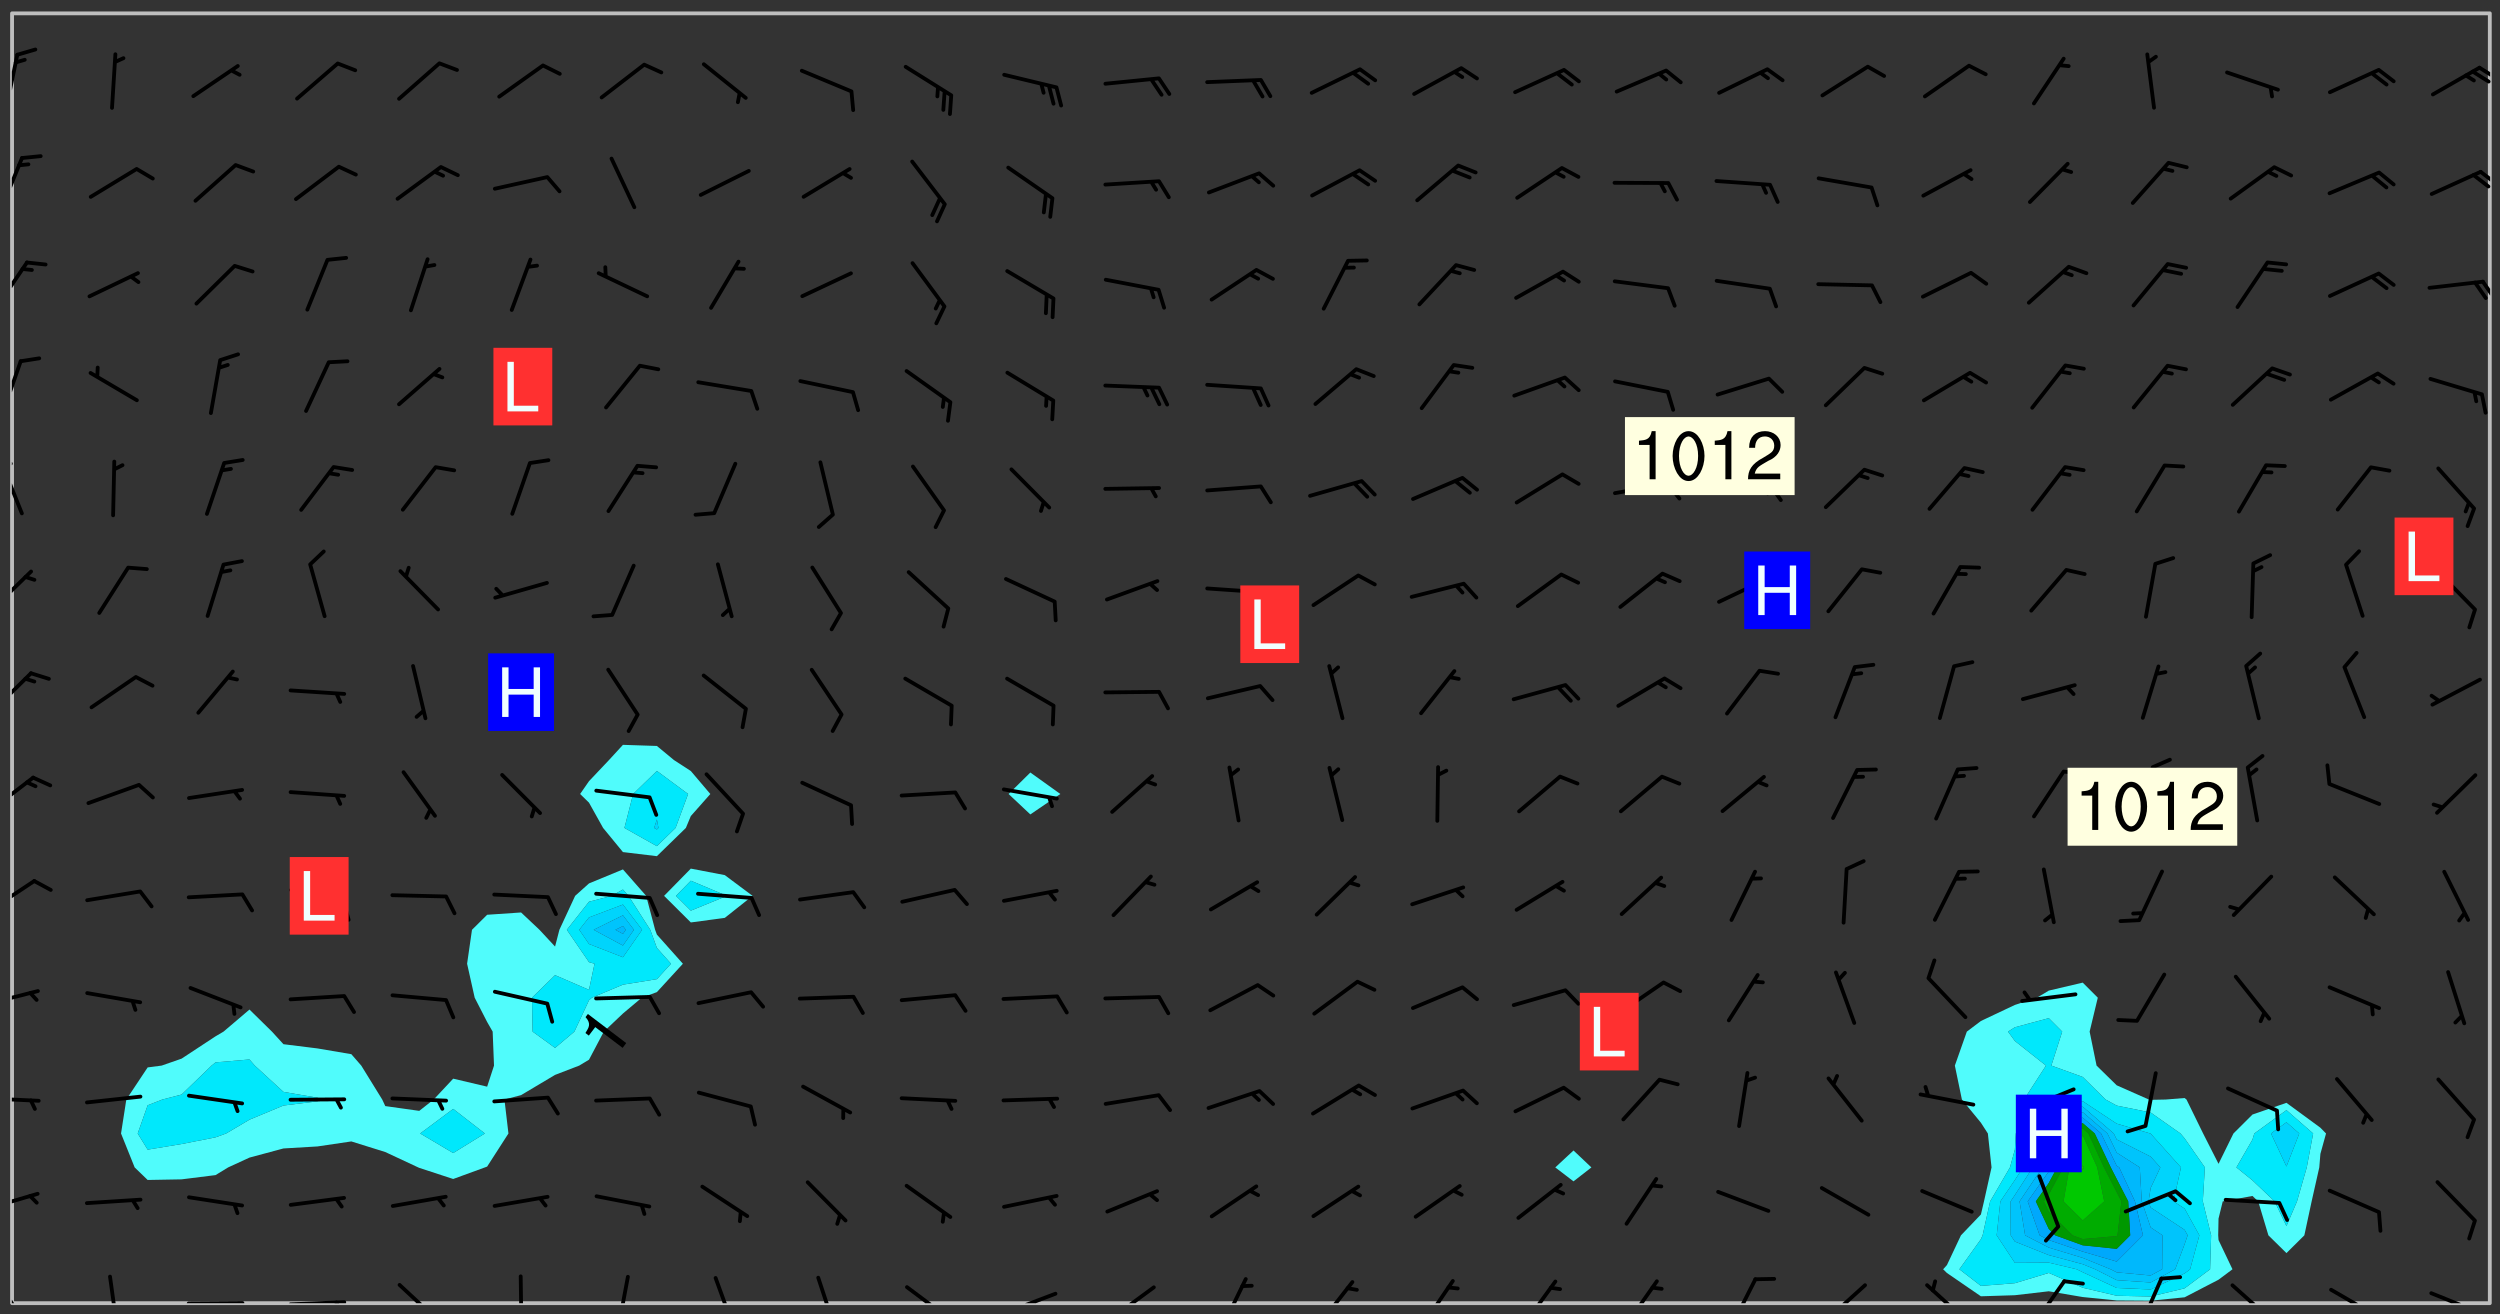 <svg xmlns="http://www.w3.org/2000/svg" role="img" xmlns:xlink="http://www.w3.org/1999/xlink" viewBox="142.45 309.95 326.84 171.84"><rect x="142.45" y="309.95" width="326.84" height="171.84" fill="#333333" stroke="none"/><defs><clipPath id="clip2"><path d="M 144 311.672 L 145 311.672 L 145 480.328 L 144 480.328 Z M 144 311.672"/></clipPath><clipPath id="clip3"><path d="M 144 311.672 L 468 311.672 L 468 480.328 L 144 480.328 Z M 144 311.672"/></clipPath><clipPath id="clip4"><path d="M 467 311.672 L 468 311.672 L 468 480.328 L 467 480.328 Z M 467 311.672"/></clipPath><clipPath id="clip5"><path d="M 144 477 L 147 477 L 147 480.328 L 144 480.328 Z M 144 477"/></clipPath><clipPath id="clip6"><path d="M 156 476 L 159 476 L 159 480.328 L 156 480.328 Z M 156 476"/></clipPath><clipPath id="clip7"><path d="M 166 480 L 175 480 L 175 480.328 L 166 480.328 Z M 166 480"/></clipPath><clipPath id="clip8"><path d="M 180 479 L 188 479 L 188 480.328 L 180 480.328 Z M 180 479"/></clipPath><clipPath id="clip9"><path d="M 186 479 L 188 479 L 188 480.328 L 186 480.328 Z M 186 479"/></clipPath><clipPath id="clip10"><path d="M 194 477 L 201 477 L 201 480.328 L 194 480.328 Z M 194 477"/></clipPath><clipPath id="clip11"><path d="M 210 476 L 211 476 L 211 480.328 L 210 480.328 Z M 210 476"/></clipPath><clipPath id="clip12"><path d="M 222 476 L 225 476 L 225 480.328 L 222 480.328 Z M 222 476"/></clipPath><clipPath id="clip13"><path d="M 235 476 L 239 476 L 239 480.328 L 235 480.328 Z M 235 476"/></clipPath><clipPath id="clip14"><path d="M 249 476 L 252 476 L 252 480.328 L 249 480.328 Z M 249 476"/></clipPath><clipPath id="clip15"><path d="M 260 477 L 267 477 L 267 480.328 L 260 480.328 Z M 260 477"/></clipPath><clipPath id="clip16"><path d="M 273 478 L 281 478 L 281 480.328 L 273 480.328 Z M 273 478"/></clipPath><clipPath id="clip17"><path d="M 287 478 L 294 478 L 294 480.328 L 287 480.328 Z M 287 478"/></clipPath><clipPath id="clip18"><path d="M 301 476 L 306 476 L 306 480.328 L 301 480.328 Z M 301 476"/></clipPath><clipPath id="clip19"><path d="M 314 477 L 320 477 L 320 480.328 L 314 480.328 Z M 314 477"/></clipPath><clipPath id="clip20"><path d="M 328 477 L 333 477 L 333 480.328 L 328 480.328 Z M 328 477"/></clipPath><clipPath id="clip21"><path d="M 341 477 L 347 477 L 347 480.328 L 341 480.328 Z M 341 477"/></clipPath><clipPath id="clip22"><path d="M 354 477 L 360 477 L 360 480.328 L 354 480.328 Z M 354 477"/></clipPath><clipPath id="clip23"><path d="M 368 476 L 373 476 L 373 480.328 L 368 480.328 Z M 368 476"/></clipPath><clipPath id="clip24"><path d="M 380 477 L 387 477 L 387 480.328 L 380 480.328 Z M 380 477"/></clipPath><clipPath id="clip25"><path d="M 394 477 L 400 477 L 400 480.328 L 394 480.328 Z M 394 477"/></clipPath><clipPath id="clip26"><path d="M 408 477 L 413 477 L 413 480.328 L 408 480.328 Z M 408 477"/></clipPath><clipPath id="clip27"><path d="M 421 476 L 426 476 L 426 480.328 L 421 480.328 Z M 421 476"/></clipPath><clipPath id="clip28"><path d="M 434 477 L 440 477 L 440 480.328 L 434 480.328 Z M 434 477"/></clipPath><clipPath id="clip29"><path d="M 446 478 L 454 478 L 454 480.328 L 446 480.328 Z M 446 478"/></clipPath><clipPath id="clip30"><path d="M 460 478 L 468 478 L 468 480.328 L 460 480.328 Z M 460 478"/></clipPath><clipPath id="clip31"><path d="M 144 465 L 148 465 L 148 469 L 144 469 Z M 144 465"/></clipPath><clipPath id="clip32"><path d="M 144 453 L 148 453 L 148 455 L 144 455 Z M 144 453"/></clipPath><clipPath id="clip33"><path d="M 144 439 L 148 439 L 148 442 L 144 442 Z M 144 439"/></clipPath><clipPath id="clip34"><path d="M 144 424 L 148 424 L 148 430 L 144 430 Z M 144 424"/></clipPath><clipPath id="clip35"><path d="M 144 411 L 148 411 L 148 417 L 144 417 Z M 144 411"/></clipPath><clipPath id="clip36"><path d="M 144 397 L 147 397 L 147 404 L 144 404 Z M 144 397"/></clipPath><clipPath id="clip37"><path d="M 144 384 L 147 384 L 147 390 L 144 390 Z M 144 384"/></clipPath><clipPath id="clip38"><path d="M 144 370 L 146 370 L 146 378 L 144 378 Z M 144 370"/></clipPath><clipPath id="clip39"><path d="M 144 370 L 145 370 L 145 372 L 144 372 Z M 144 370"/></clipPath><clipPath id="clip40"><path d="M 144 356 L 146 356 L 146 365 L 144 365 Z M 144 356"/></clipPath><clipPath id="clip41"><path d="M 144 344 L 147 344 L 147 351 L 144 351 Z M 144 344"/></clipPath><clipPath id="clip42"><path d="M 466 346 L 468 346 L 468 350 L 466 350 Z M 466 346"/></clipPath><clipPath id="clip43"><path d="M 144 330 L 146 330 L 146 338 L 144 338 Z M 144 330"/></clipPath><clipPath id="clip44"><path d="M 466 332 L 468 332 L 468 335 L 466 335 Z M 466 332"/></clipPath><clipPath id="clip45"><path d="M 465 332 L 468 332 L 468 335 L 465 335 Z M 465 332"/></clipPath><clipPath id="clip46"><path d="M 144 316 L 145 316 L 145 325 L 144 325 Z M 144 316"/></clipPath><clipPath id="clip47"><path d="M 466 318 L 468 318 L 468 321 L 466 321 Z M 466 318"/></clipPath><clipPath id="clip48"><path d="M 465 319 L 468 319 L 468 321 L 465 321 Z M 465 319"/></clipPath><g id="surface266" clip-path="url(#clip1)"><path fill="#fff" fill-opacity="0" fill-rule="evenodd" d="M 0 0 L 1000 0 L 1000 1000 L 0 1000 Z M 0 0"/><path fill="#d3d3d3" fill-opacity="0" fill-rule="evenodd" d="M162.152 355.867L161.918 356.16 161.977 356.395 162.094 356.566 162.27 356.801 162.562 357.148 162.676 357.207 162.793 357.035 162.852 356.801 163.027 356.625 163.492 356.449 164.191 356.449 164.426 356.742 164.715 357.559 164.773 357.734 164.949 357.965 165.301 358.199 166 358.898 166.172 359.074 166.406 359.422 166.641 359.832 166.93 360.414 167.34 360.879 167.57 361.113 167.805 361.289 167.922 361.52 168.098 361.812 168.27 362.977 168.27 363.211 168.328 363.5 168.387 363.617 168.504 363.734 168.852 364.145 168.969 364.316 169.145 364.492 169.32 364.727 169.438 364.898 169.609 365.25 169.668 365.484 169.902 365.891 170.137 365.832 169.961 366.008 169.902 366.938 169.32 366.938 169.086 366.824 168.738 366.938 168.621 367.055 168.562 367.348 168.504 367.523 168.387 367.695 167.922 367.988 167.863 368.223 167.805 368.336 167.805 368.98 167.863 369.152 167.863 369.562 167.922 369.621 167.922 370.027 167.98 370.434 168.098 370.609 168.156 370.668 168.387 371.309 168.328 371.602 168.328 372.301 168.27 372.883 168.27 373.117 168.211 373.348 168.156 373.699 168.156 375.621 168.211 375.738 168.637 375.738 168.27 375.855 168.246 376.207 169.137 377.375 170.879 377.914 172.219 378.273 172.219 378.812 172.309 379.621 172.844 380.336 174.363 380.605 175.254 380.52 175.344 381.684 175.879 381.863 177.039 381.684 179.094 380.699 180.254 380.336 182.133 380.16 183.828 379.98 183.648 380.699 182.133 380.785 180.883 380.875 180.078 381.145 179.004 381.953 179.273 382.672 179.809 383.57 179.629 384.195 179.363 385.004 179.629 386.082 180.254 386.98 181.059 387.16 182.309 386.98 182.043 387.703 182.141 388.207 182.195 388.5 182.195 388.672 182.254 388.965 182.254 389.371 182.43 389.488 182.781 389.605 183.188 389.605 183.48 389.43 183.594 389.312 183.652 389.195 183.77 388.965 183.828 388.789 184.18 388.324 184.41 388.148 184.586 388.09 184.762 388.148 184.82 388.324 184.938 389.312 184.992 389.781 185.051 389.953 185.168 390.188 185.344 390.246 186.16 390.305 186.449 390.305 186.566 390.539 186.625 390.945 186.684 391.297 186.684 392.402 186.801 392.695 186.918 393.043 187.207 393.742 187.383 394.094 187.965 394.848 188.316 395.023 188.488 395.082 188.957 395.316 189.598 395.781 189.945 396.016 190.238 396.191 190.531 396.246 190.762 396.309 191.578 396.656 191.871 396.832 191.984 397.004 192.336 397.355 192.453 397.531 192.977 398.172 192.977 398.461 193.035 398.812 193.035 399.16 193.094 399.512 193.152 399.801 193.27 399.859 193.441 399.918 193.617 399.918 194.199 400.152 194.375 400.27 194.551 400.559 194.727 400.793 194.84 401.027 195.133 401.258 195.25 401.375 195.25 401.785 195.309 401.84 195.598 402.074 195.832 402.191 195.891 402.309 196.008 402.48 196.066 402.598 196.297 402.832 196.355 403.008 196.59 403.066 196.707 403.125 196.59 403.238 196.531 403.355 196.531 403.473 196.414 403.766 196.297 404.055 196.297 404.637 196.473 404.754 196.59 404.812 196.648 404.93 196.766 405.047 196.879 405.105 197.055 405.453 197.113 405.805 197.172 406.211 197.172 406.387 197.113 406.562 196.996 407.262 196.996 407.434 197.113 407.609 197.406 407.902 197.812 407.902 197.988 408.02 198.105 408.191 198.223 408.484 198.223 408.719 197.695 408.719 197.465 408.484 197.23 408.484 197.055 408.543 196.996 409.242 197.055 409.59 197.172 409.766 197.348 410.176 197.465 410.406 197.754 410.875 197.93 410.93 198.453 410.93 198.688 410.988 199.445 411.629 199.504 411.922 199.504 412.156 199.562 412.215 199.793 412.562 199.793 412.914 199.676 413.086 199.676 413.379 199.969 413.668 200.262 413.844 200.434 413.902 200.727 414.078 201.02 414.195 201.602 414.602 201.891 414.836 202.184 415.012 202.402 415.172 202.418 415.184 202.648 415.359 203.289 415.883 203.465 416.117 203.582 416.293 203.758 416.469 203.871 416.641 203.871 417.281 203.988 417.457 204.457 417.574 205.039 417.691 205.273 417.75 205.504 417.863 205.797 417.98 205.91 418.039 206.496 418.391 206.785 418.562 206.961 418.625 207.137 418.68 207.312 418.738 208.012 419.09 208.301 419.266 208.535 419.32 208.824 419.496 209.059 419.613 209.699 420.02 209.992 420.137 210.164 420.195 210.398 420.254 210.809 420.312 211.039 420.371 211.273 420.488 211.332 420.66 210.922 420.836 211.391 420.895 211.449 421.188 211.562 421.422 211.738 421.477 211.973 421.535 212.148 421.594 212.555 421.711 213.195 421.945 213.312 422.117 213.371 422.352 213.371 422.527 213.312 422.645 213.254 423.051 213.488 423.285 213.605 423.344 213.953 423.461 214.594 423.691 214.77 423.809 215.059 423.926 215.234 424.102 215.469 424.566 216.051 425.672 216.227 425.848 216.574 426.023 216.75 426.141 217.102 426.258 218.148 426.781 218.383 426.84 218.848 426.953 219.141 427.012 219.605 427.188 220.363 427.77 220.598 428.004 220.945 428.469 221.121 428.645 221.41 428.879 222.227 429.578 222.52 429.754 222.809 430.043 223.102 430.219 223.395 430.508 224.09 431.148 224.266 431.324 224.559 431.559 224.848 431.793 225.316 432.082 225.957 432.664 226.305 432.898 226.539 433.191 226.887 433.539 227.238 434.004 228.172 434.996 228.52 435.402 228.637 435.578 228.871 435.637 228.984 435.754 229.629 435.93 229.859 436.043 230.094 436.102 230.387 436.277 230.617 436.395 231.551 437.094 231.957 437.5 232.191 437.676 232.598 437.852 232.832 437.969 233.648 438.316 233.996 438.551 234.23 438.668 234.523 438.957 234.754 439.074 235.512 439.426 235.863 439.598 236.094 439.656 236.387 439.773 236.621 439.832 237.492 440.008 238.309 440.008 238.777 440.238 238.949 440.297 239.824 440.996 240.289 441.113 240.582 441.172 240.758 441.23 240.988 441.289 241.457 441.348 241.805 441.406 242.156 441.465 242.562 441.523 242.855 441.523 243.027 441.582 243.027 441.812 243.203 441.988 243.496 441.988 243.844 442.047 244.195 442.105 244.895 442.223 245.535 442.223 246 441.988 246.293 441.812 246.465 441.695 246.875 441.523 247.164 441.348 248.098 440.883 248.566 440.59 249.09 440.297 249.555 440.125 250.02 439.949 251.07 439.484 251.359 439.367 251.77 439.25 252.059 439.133 252.586 438.957 254.102 438.258 254.684 437.91 254.973 437.852 255.266 437.793 255.613 437.676 256.488 437.445 256.84 437.328 256.953 437.328 257.188 437.27 258.062 437.035 258.297 436.977 259.109 436.977 259.461 436.918 260.277 436.801 260.449 436.742 260.801 436.688 261.094 436.629 261.324 436.57 262.141 436.395 262.316 436.336 262.664 436.336 262.898 436.277 263.363 436.16 264.121 435.988 264.355 435.93 264.703 435.93 265.113 435.812 265.402 435.754 266.688 435.695 266.977 435.695 267.387 435.637 267.617 435.578 267.793 435.578 268.668 435.461 269.074 435.461 269.484 435.344 269.832 435.344 270.184 435.23 271.055 435.172 272.805 435.172 273.852 435.461 274.262 435.578 274.551 435.695 274.902 435.812 275.191 435.93 276.242 436.102 276.531 436.16 276.824 436.16 277.117 436.219 277.289 436.277 277.699 436.336 277.871 436.395 277.988 436.453 278.105 436.453 278.223 436.512 278.574 436.57 278.688 436.57 279.098 436.637 281.02 437.031 282.945 437.426 284.465 437.875 286.16 438.594 288.305 439.398 289.91 438.68 291.34 437.875 292.5 436.797 293.75 436.348 296.785 435.629 298.66 435.27 300.805 433.922 303.039 432.668 305.539 431.41 307.234 430.961 309.02 430.781 310.18 430.512 310.805 431.051 312.145 430.781 312.859 429.793 313.844 428.449 314.289 428.27 315.094 427.91 316.969 427.371 318.754 426.922 320.004 426.652 321.164 426.562 322.863 426.473 324.824 426.203 326.074 426.113 326.613 426.113 327.238 426.023 328.129 426.023 330.273 425.844 332.684 425.664 335.273 425.574 336.969 425.754 338.578 425.844 340.008 426.203 341.168 426.922 343.043 427.91 344.203 429.438 344.469 430.152 345.098 430.242 345.453 431.141 345.988 431.68 346.523 433.207 347.598 433.566 348.133 433.566 347.328 434.102 347.418 435.809 348.133 438.504 349.023 439.309 349.918 440.297 350.633 441.555 352.418 442.094 353.938 441.914 354.293 443.258 355.902 442.453 356.883 441.914 357.152 442.184 357.469 441.969 357.688 441.824 358.488 442.273 358.938 441.914 359.293 441.914 359.828 441.645 360.367 440.926 360.902 440.656 361.527 439.668 362.688 440.117 363.527 440.488 364.922 441.105 366.617 440.926 368.223 440.926 370.008 441.016 370.188 439.309 370.723 437.965 371.527 438.234 372.02 439.082 372.422 439.488 372.332 440.027 372.332 440.387 373.047 440.836 373.758 440.566 375.188 440.566 375.547 441.555 375.992 442.812 376.707 444.156 377.957 444.785 379.652 445.414 380.367 445.234 380.547 444.695 381.527 444.605 381.977 444.965 382.062 446.223 381.797 446.852 381.262 447.031 381.262 447.57 381.977 448.555 382.242 449.094 383.227 450.082 384.027 451.16 383.762 451.52 383.672 452.418 383.047 454.75 382.691 456.816 382.602 458.609 382.422 459.328 382.332 459.867 382.332 461.305 381.352 463.188 380.992 464.895 380.457 465.793 379.652 466.961 379.387 467.5 381.441 468.754 381.527 469.113 381.172 469.652 381.082 469.473 381.082 470.281 381.172 471.719 380.727 472.434 379.652 472.527 379.387 473.242 379.922 474.141 380.727 474.859 381.887 475.668 383.227 475.938 383.672 476.297 383.316 476.746 381.527 476.656 380.277 476.207 379.562 475.488 378.938 475.398 378.762 478.988 378.574 480.297 467.934 480.297 467.934 311.703 412.664 311.703 412.664 360.785 413.426 360.91 416.715 361.453 418.738 364.289 418.738 367.043 421.09 367.375 423.438 367.707 427.488 367.707 426.109 371.867 424.086 372.574 422.062 373.277 421.52 373.621 418.926 375.238 418.738 375.355 416.715 373.277 415.984 370.535 413.312 368.457 411.938 364.957 411.871 364.875 409.914 362.203 412.664 360.785 412.664 311.703 294.422 311.703 294.422 403.117 294.539 403.148 294.672 403.16 294.746 403.234 294.852 403.281 294.941 403.34 295.027 403.398 295.117 403.457 295.414 403.754 295.473 403.844 295.504 403.961 295.531 404.078 295.547 404.215 295.516 404.332 295.457 404.422 295.398 404.508 295.355 404.613 295.309 404.715 295.281 404.836 295.281 404.98 295.457 405.25 295.605 405.398 295.68 405.484 295.754 405.559 295.797 405.664 295.859 405.754 295.918 405.84 295.961 405.945 296.02 406.035 296.066 406.137 296.109 406.242 296.168 406.328 296.285 406.508 296.359 406.582 296.422 406.668 296.48 406.758 296.523 406.863 296.582 406.953 296.641 407.039 296.703 407.129 296.762 407.219 296.805 407.32 296.922 407.5 296.996 407.574 297.055 407.66 297.129 407.734 297.219 407.793 297.324 407.84 297.473 407.84 297.605 407.824 297.738 407.84 297.84 407.793 297.914 407.719 297.961 407.617 297.945 407.484 297.945 407.336 297.898 407.23 297.871 407.113 297.824 407.012 297.797 406.891 297.754 406.789 297.691 406.699 297.648 406.598 297.605 406.492 297.574 406.375 297.559 406.242 297.547 406.105 297.633 406.047 297.691 405.961 297.812 405.93 297.855 406.035 297.871 406.168 297.871 406.285 297.93 406.387 297.988 406.477 298.078 406.535 298.227 406.684 298.285 406.773 298.328 406.879 298.316 406.98 298.402 407.039 298.508 407.086 298.594 407.145 298.684 407.203 298.758 407.277 298.641 407.305 298.535 407.352 298.449 407.41 298.375 407.484 298.316 407.574 298.254 407.66 298.227 407.781 298.18 407.883 298.137 407.988 298.105 408.105 298.094 408.238 298.078 408.371 298.078 408.52 298.105 408.637 298.152 408.742 298.195 408.844 298.254 408.934 298.328 409.008 298.418 409.066 298.492 409.141 298.582 409.199 298.641 409.289 298.684 409.395 298.73 409.496 298.848 409.527 298.98 409.543 299.129 409.543 299.246 409.512 299.352 409.555 299.395 409.66 299.441 409.762 299.469 409.883 299.5 410 299.527 410.117 299.559 410.238 299.586 410.355 299.691 410.398 299.793 410.445 299.926 410.43 300.074 410.578 300.137 410.664 300.211 410.738 300.281 410.812 300.371 410.875 300.477 410.918 300.578 410.961 300.695 410.992 300.832 411.008 300.949 410.977 301.023 410.902 301.051 410.785 301.039 410.652 301.008 410.531 300.98 410.414 301.023 410.309 301.141 410.309 301.23 410.371 301.348 410.398 301.496 410.398 301.629 410.414 301.777 410.414 301.91 410.43 302.043 410.414 302.191 410.414 302.324 410.398 302.457 410.387 302.594 410.398 302.711 410.371 302.844 410.355 303.035 410.297 302.977 410.473 302.961 410.605 302.934 410.727 302.918 410.859 302.859 410.945 302.727 410.961 302.621 411.008 302.516 411.051 302.398 411.082 302.281 411.109 302.016 411.141 301.867 411.141 301.734 411.156 301.66 411.23 301.719 411.316 301.867 411.465 301.984 411.645 302.059 411.715 302.148 411.777 302.238 411.836 302.324 411.895 302.414 411.953 302.516 411.996 302.621 412.059 302.727 412.102 302.812 412.16 302.918 412.207 303.02 412.25 303.199 412.367 303.258 412.457 303.215 412.559 303.168 412.664 303.184 412.797 303.406 413.02 303.465 413.109 303.508 413.211 303.539 413.332 303.582 413.434 303.598 413.566 303.629 413.684 303.641 413.82 303.672 413.938 303.82 414.086 303.922 414.129 304.027 414.172 304.145 414.203 304.277 414.219 304.414 414.234 304.531 414.234 304.648 414.203 304.738 414.145 304.781 414.039 304.828 413.938 304.871 413.832 304.902 413.715 304.914 413.582 304.914 413.434 304.902 413.301 304.887 413.168 304.855 413.051 304.812 412.945 304.766 412.84 304.723 412.738 304.68 412.633 304.664 412.5 304.68 412.367 304.707 412.25 304.738 412.133 304.766 412.012 304.812 411.91 304.902 411.852 304.988 411.789 305.062 411.715 305.152 411.656 305.375 411.434 305.434 411.348 305.508 411.273 305.625 411.094 305.684 411.008 305.684 410.859 305.609 410.785 305.508 410.738 305.402 410.695 305.301 410.652 305.242 410.562 305.195 410.457 305.168 410.34 305.258 410.281 305.375 410.25 305.477 410.207 305.656 410.09 305.805 409.941 305.816 409.809 305.805 409.703 305.715 409.645 305.582 409.66 305.434 409.66 305.301 409.676 305.168 409.66 305.047 409.629 304.961 409.57 304.887 409.496 304.828 409.406 304.766 409.32 304.648 409.141 304.59 409.055 304.621 408.934 304.707 408.875 304.828 408.844 304.887 408.758 304.887 408.637 304.855 408.52 304.797 408.43 304.738 408.344 304.691 408.238 304.664 408.121 304.648 407.988 304.707 407.898 304.781 407.824 304.871 407.766 304.988 407.586 305.062 407.512 305.121 407.426 305.27 407.277 305.391 407.246 305.523 407.23 305.656 407.246 305.73 407.32 305.773 407.426 305.789 407.559 305.758 407.676 305.641 407.707 305.508 407.719 305.359 407.867 305.316 407.973 305.27 408.074 305.242 408.195 305.211 408.312 305.211 408.461 305.242 408.578 305.285 408.684 305.344 408.773 305.418 408.844 305.492 408.918 305.609 408.949 305.73 408.977 305.848 408.949 305.98 408.934 306.098 408.934 306.188 408.992 306.262 409.066 306.309 409.172 306.367 409.258 306.469 409.305 306.602 409.32 306.707 409.363 306.793 409.422 306.781 409.527 306.707 409.602 306.527 409.719 306.469 409.809 306.379 409.867 306.309 409.941 306.234 410.016 306.172 410.105 306.145 410.223 306.129 410.355 306.145 410.488 306.129 410.621 306.129 410.77 306.145 410.902 306.172 411.02 306.203 411.141 306.277 411.215 306.367 411.273 306.453 411.332 306.543 411.391 306.66 411.422 306.66 411.508 306.559 411.555 306.469 411.613 306.203 411.645 306.086 411.672 305.938 411.672 305.832 411.715 305.73 411.762 305.672 411.852 305.609 412.086 305.598 412.219 305.566 412.34 305.551 412.473 305.551 412.766 305.539 412.898 305.551 413.035 305.566 413.168 305.699 413.184 305.832 413.195 305.953 413.227 306.039 413.285 306.113 413.359 306.16 413.465 306.203 413.566 306.219 413.699 306.219 414.145 306.203 414.277 306.203 414.723 306.234 414.988 306.262 415.105 306.277 415.238 306.309 415.355 306.395 415.566 306.426 415.832 306.426 415.98 306.395 416.098 306.367 416.215 306.336 416.336 306.309 416.453 306.277 416.57 306.246 416.691 306.234 416.824 306.219 416.957 306.309 417.016 306.426 416.984 306.527 417 306.574 417.105 306.543 417.371 306.543 417.812 306.5 417.918 306.453 418.023 306.41 418.125 306.367 418.23 306.309 418.316 306.277 418.438 306.234 418.555 306.203 418.672 306.188 418.805 306.203 418.938 306.262 419.027 306.367 419.074 306.453 419.133 306.512 419.219 306.5 419.355 306.469 419.473 306.426 419.574 306.426 420.02 306.41 420.152 306.41 420.301 306.379 420.418 306.336 420.523 306.309 420.641 306.262 420.746 306.219 420.848 306.188 420.969 306.16 421.086 306.129 421.219 306.098 421.336 306.07 421.453 306.027 421.559 305.996 421.676 305.965 421.797 305.953 421.93 305.938 422.062 305.938 422.359 305.965 422.477 305.965 422.625 306.012 423.023 306.039 423.141 306.098 423.23 306.219 423.262 306.367 423.262 306.5 423.246 306.559 423.336 306.559 423.453 306.5 423.543 306.41 423.602 306.309 423.645 306.203 423.691 306.113 423.75 306.027 423.809 305.891 423.824 305.773 423.793 305.641 423.777 305.539 423.824 305.477 423.91 305.465 424.047 305.449 424.18 305.418 424.297 305.391 424.414 305.375 424.547 305.344 424.668 305.344 424.965 305.359 425.098 305.391 425.215 305.391 425.363 305.402 425.496 305.402 425.645 305.375 425.762 305.328 425.863 305.301 425.984 305.27 426.102 305.211 426.191 305.137 426.266 305.035 426.309 304.93 426.355 304.812 426.383 304.691 426.414 304.59 426.367 304.648 426.281 304.754 426.234 304.781 426.117 304.812 426 304.84 425.879 304.871 425.762 304.871 425.613 304.887 425.48 304.855 425.363 304.812 425.258 304.707 425.273 304.633 425.348 304.531 425.391 304.441 425.453 304.367 425.527 304.324 425.629 304.309 425.762 304.277 425.879 304.25 426 304.219 426.117 304.191 426.234 304.16 426.355 304.133 426.473 304.102 426.59 304.059 426.695 303.969 426.754 303.879 426.754 303.762 426.723 303.73 426.637 303.746 426.5 303.715 426.383 303.715 426.234 303.703 426.102 303.703 425.953 303.641 425.719 303.613 425.598 303.57 425.496 303.523 425.391 303.465 425.305 303.406 425.215 303.363 425.109 303.301 425.023 303.152 424.875 303.082 424.801 302.977 424.754 302.871 424.711 302.77 424.668 302.473 424.371 302.383 424.297 302.297 424.238 302.191 424.195 302.102 424.133 302.016 424.074 301.91 424.031 301.82 423.973 301.734 423.91 301.66 423.84 301.555 423.793 301.469 423.734 301.363 423.691 301.273 423.629 301.172 423.586 301.066 423.543 300.98 423.484 300.875 423.438 300.77 423.395 300.668 423.348 300.578 423.289 300.477 423.246 300.371 423.203 300.281 423.141 300.164 423.113 300.031 423.098 299.898 423.113 299.75 423.113 299.617 423.129 299.5 423.098 299.41 423.039 299.336 422.965 299.246 422.906 299.145 422.859 298.996 422.859 298.875 422.832 298.773 422.789 298.699 422.715 298.582 422.535 298.492 422.477 298.391 422.434 298.301 422.371 298.195 422.328 298.105 422.27 298.02 422.211 297.914 422.164 297.855 422.078 297.797 421.988 297.754 421.883 297.707 421.781 297.633 421.707 297.547 421.648 297.473 421.574 297.383 421.516 297.16 421.293 297.117 421.188 297.086 420.922 297.191 420.879 297.336 420.879 297.441 420.922 297.516 420.996 297.605 421.055 297.691 421.113 297.797 421.16 297.887 421.219 298.035 421.367 298.105 421.441 298.254 421.59 298.316 421.676 298.391 421.75 298.477 421.809 298.551 421.883 298.641 421.945 298.73 422.004 298.816 422.062 299.086 422.238 299.188 422.285 299.293 422.328 299.395 422.371 299.441 422.297 299.5 422.211 299.574 422.137 299.645 422.062 299.75 422.105 299.824 422.18 299.883 422.27 299.926 422.371 299.973 422.477 300.016 422.582 300.137 422.609 300.254 422.582 300.328 422.492 300.371 422.387 300.43 422.297 300.504 422.223 300.609 422.18 300.727 422.152 300.859 422.164 300.949 422.223 301.098 422.371 301.156 422.461 301.199 422.566 301.246 422.668 301.289 422.773 301.332 422.875 301.438 422.922 301.543 422.965 301.676 422.98 301.762 422.922 301.82 422.832 301.895 422.758 302 422.715 302.117 422.742 302.223 422.789 302.324 422.832 302.43 422.875 302.531 422.922 302.711 423.039 302.711 423.156 302.695 423.289 302.711 423.422 302.727 423.559 302.785 423.645 302.887 423.691 303.008 423.719 303.125 423.75 303.273 423.75 303.391 423.719 303.449 423.629 303.629 423.512 303.688 423.422 303.762 423.348 303.82 423.262 303.938 423.082 304.117 422.965 304.234 422.996 304.324 423.055 304.367 423.129 304.352 423.262 304.352 423.379 304.441 423.438 304.59 423.438 304.723 423.422 304.855 423.41 305.121 423.379 305.227 423.336 305.344 423.305 305.465 423.277 305.539 423.203 305.609 423.129 305.672 423.039 305.656 422.934 305.609 422.832 305.508 422.789 305.402 422.773 305.285 422.801 305.02 422.832 304.871 422.832 304.797 422.758 304.707 422.699 304.59 422.668 304.473 422.641 304.34 422.625 304.191 422.625 304.059 422.641 303.762 422.641 303.656 422.594 303.508 422.445 303.465 422.344 303.406 422.254 303.629 422.031 303.715 421.973 303.82 421.93 303.938 421.898 304.07 421.883 304.203 421.898 304.34 421.914 304.441 421.957 304.574 421.945 304.664 421.883 304.766 421.84 304.828 421.75 304.781 421.648 304.691 421.59 304.574 421.559 304.473 421.516 304.414 421.426 304.352 421.336 304.352 421.219 304.367 421.086 304.473 421.039 304.547 420.969 304.547 420.848 304.457 420.789 304.426 420.672 304.516 420.613 304.59 420.539 304.633 420.434 304.691 420.344 304.738 420.242 304.754 420.109 304.754 419.961 304.707 419.855 304.664 419.754 304.574 419.695 304.441 419.68 304.34 419.637 304.203 419.621 304.086 419.59 303.641 419.59 303.508 419.574 303.375 419.562 303.242 419.547 303.125 419.516 302.977 419.516 302.844 419.5 302.711 419.488 302.445 419.457 302.324 419.414 302.238 419.355 302.164 419.281 302.164 419.133 302.176 419 302.281 418.953 302.383 418.91 302.516 418.895 302.668 418.895 302.801 418.879 303.094 418.879 303.215 418.91 303.316 418.953 303.406 419.012 303.641 419.074 303.762 419.027 303.852 418.969 303.953 418.926 304.086 418.91 304.191 418.953 304.293 419 304.426 419.012 304.547 418.984 304.691 418.984 304.812 418.953 304.93 418.926 305.035 418.879 305.109 418.805 305.195 418.746 305.344 418.598 305.402 418.512 305.449 418.406 305.477 418.289 305.492 418.184 305.391 418.141 305.301 418.082 305.184 418.051 305.078 418.008 304.988 417.945 304.914 417.859 304.84 417.785 304.738 417.742 304.633 417.695 304.531 417.652 304.473 417.562 304.426 417.461 304.34 417.25 304.277 417.164 304.219 417.074 304.145 417 304.059 416.941 303.789 416.941 303.672 416.973 303.582 417.031 303.48 417.074 303.348 417.09 303.242 417.074 303.215 416.957 303.152 416.867 303.035 416.836 302.934 416.793 302.785 416.645 302.754 416.527 302.738 416.422 302.812 416.348 302.992 416.23 303.109 416.203 303.227 416.172 303.363 416.188 303.465 416.23 303.57 416.273 303.672 416.32 303.777 416.363 303.895 416.395 304.027 416.41 304.145 416.438 304.277 416.453 304.383 416.438 304.473 416.379 304.398 416.305 304.293 416.262 304.219 416.188 304.145 416.098 303.996 415.949 303.91 415.891 303.82 415.832 303.746 415.758 303.656 415.699 303.555 415.652 303.434 415.625 303.332 415.578 303.227 415.535 303.109 415.504 303.008 415.461 302.887 415.43 302.738 415.43 302.621 415.461 302.516 415.504 302.43 415.566 302.25 415.684 302.164 415.742 302.074 415.801 301.969 415.848 301.883 415.906 301.777 415.949 301.676 415.992 301.57 416.039 301.496 416.113 301.438 416.203 301.379 416.289 301.332 416.395 301.273 416.48 301.199 416.555 301.066 416.543 300.949 416.512 300.832 416.512 300.758 416.586 300.668 416.645 300.594 416.719 300.504 416.777 300.418 416.836 300.312 416.883 300.211 416.926 300.074 416.941 299.973 416.898 299.824 416.75 299.719 416.703 299.633 416.703 299.527 416.75 299.426 416.793 299.305 416.824 299.188 416.793 299.113 416.719 299.113 416.602 299.145 416.48 299.219 416.41 299.277 416.32 299.352 416.246 299.469 416.215 299.574 416.172 299.867 416.172 300 416.156 300.137 416.141 300.238 416.098 300.328 416.039 300.43 415.992 300.52 415.934 300.652 415.922 300.742 415.98 300.875 415.992 300.965 415.934 301.051 415.875 301.156 415.832 301.246 415.773 301.332 415.711 301.422 415.652 301.57 415.504 301.629 415.418 301.688 415.328 301.793 415.285 301.926 415.27 302.043 415.297 302.164 415.328 302.223 415.27 302.281 415.18 302.312 414.914 302.34 414.797 302.445 414.809 302.578 414.824 302.68 414.781 302.77 414.723 302.828 414.633 302.902 414.559 302.961 414.469 303.008 414.367 303.02 414.234 303.008 414.102 302.961 413.996 302.812 413.848 302.754 413.758 302.695 413.672 302.652 413.566 302.652 413.121 302.668 412.988 302.668 412.84 302.68 412.707 302.621 412.648 302.531 412.707 302.43 412.664 302.25 412.547 302.164 412.488 302.102 412.398 302.043 412.309 301.969 412.234 301.883 412.176 301.762 412.207 301.66 412.219 301.555 412.266 301.469 412.324 301.363 412.367 301.215 412.516 301.125 412.574 301.039 412.633 300.949 412.695 300.844 412.738 300.711 412.754 300.711 412.633 300.816 412.59 300.934 412.559 301.008 412.488 301.051 412.383 301.051 412.234 301.023 412.117 300.875 411.969 300.742 411.953 300.594 411.953 300.477 411.984 300.371 412.027 300.27 412.07 300.18 412.133 300.062 412.16 299.988 412.086 300 411.953 299.957 411.852 299.914 411.746 299.824 411.688 299.707 411.715 299.586 411.746 299.469 411.777 299.367 411.82 299.246 411.852 299.145 411.895 299.039 411.938 298.949 411.996 298.848 412.012 298.848 411.895 298.863 411.762 298.805 411.672 298.73 411.715 298.582 411.863 298.523 411.953 298.449 412.027 298.402 412.133 298.359 412.234 298.285 412.309 298.227 412.398 298.152 412.473 298.094 412.559 298.02 412.633 297.93 412.695 297.855 412.766 297.781 412.84 297.68 412.855 297.547 412.871 297.441 412.828 297.441 412.707 297.59 412.559 297.633 412.457 297.691 412.367 297.738 412.266 297.781 412.16 297.84 412.07 297.871 411.953 297.914 411.852 297.945 411.73 297.973 411.613 298.02 411.508 298.062 411.406 298.105 411.301 298.18 411.23 298.27 411.168 298.359 411.109 298.461 411.066 298.758 411.066 299.023 411.035 299.129 410.992 299.055 410.918 298.938 410.887 298.832 410.844 298.742 410.785 298.641 410.738 298.551 410.68 298.449 410.637 298.344 410.594 298.254 410.531 298.168 410.473 298.062 410.43 297.961 410.387 297.84 410.355 297.723 410.324 297.621 410.281 297.5 410.25 297.398 410.207 297.309 410.148 297.266 410.043 297.25 409.91 297.352 409.867 297.484 409.852 297.621 409.867 297.754 409.852 297.855 409.809 297.914 409.719 297.93 409.613 297.84 409.555 297.766 409.48 297.664 409.438 297.574 409.379 297.426 409.23 297.383 409.125 297.367 408.992 297.367 408.699 297.309 408.609 297.219 408.551 297.145 408.477 297.102 408.371 297.07 408.254 297.012 408.164 296.938 408.09 296.82 408.062 296.746 407.988 296.656 407.93 296.566 407.867 296.48 407.809 296.406 407.734 296.348 407.648 296.301 407.543 296.215 407.484 296.066 407.336 295.871 407.277 295.738 407.293 295.637 407.336 295.562 407.41 295.516 407.512 295.473 407.617 295.414 407.707 295.355 407.793 295.059 408.09 294.969 408.148 294.883 408.148 294.82 408.062 294.777 407.957 294.809 407.84 294.867 407.75 294.895 407.633 294.883 407.5 294.793 407.438 294.688 407.484 294.57 407.512 294.453 407.543 294.184 407.719 294.082 407.766 293.965 407.793 293.859 407.84 293.77 407.898 293.668 407.941 293.609 407.855 293.562 407.75 293.578 407.617 293.625 407.512 293.695 407.438 293.77 407.367 293.828 407.277 293.828 407.129 293.785 407.023 293.547 407.023 293.445 407.07 293.414 407.188 293.387 407.305 293.355 407.426 293.281 407.469 293.148 407.484 293.074 407.438 293.031 407.336 292.988 407.23 292.941 407.129 292.898 407.023 292.777 407.055 292.676 407.098 292.543 407.113 292.426 407.145 292.32 407.188 292.23 407.246 292.129 407.293 292.008 407.32 291.875 407.336 291.773 407.293 291.715 407.203 291.668 407.098 291.625 406.996 291.582 406.891 291.582 406.773 291.641 406.684 291.727 406.625 291.906 406.508 292.008 406.461 292.113 406.418 292.219 406.359 292.32 406.316 292.41 406.254 292.512 406.211 292.617 406.152 292.719 406.105 292.809 406.047 292.914 406.004 293.016 405.961 293.105 405.898 293.207 405.855 293.344 405.84 293.461 405.871 293.562 405.914 293.684 405.945 293.785 405.988 293.891 406.035 293.992 406.078 294.098 406.121 294.199 406.168 294.305 406.211 294.406 406.254 294.512 406.301 294.598 406.359 294.703 406.402 294.82 406.434 294.926 406.477 295.027 406.523 295.117 406.582 295.223 406.625 295.324 406.668 295.43 406.715 295.547 406.742 295.648 406.789 295.77 406.816 295.918 406.816 296.004 406.758 296.02 406.656 296.078 406.566 296.051 406.449 295.977 406.375 295.859 406.195 295.785 406.121 295.695 406.047 295.516 405.93 295.43 405.871 295.324 405.828 295.223 405.781 294.953 405.605 294.895 405.516 294.82 405.441 294.762 405.352 294.719 405.25 294.688 405.133 294.672 404.996 294.672 404.434 294.66 404.301 294.645 404.168 294.613 404.051 294.598 403.918 294.586 403.785 294.555 403.664 294.332 403.441 294.273 403.355 294.258 403.25 294.289 403.133 294.422 403.117 294.422 311.703 172.992 311.703 172.992 313.156 172.934 313.391 172.582 314.441 172.41 314.965 172.293 315.312 172.117 315.723 172 315.895 171.766 316.188 171.535 316.246 171.184 316.246 171.066 316.305 170.836 316.711 170.836 317.004 170.953 317.18 171.184 317.41 171.301 317.645 171.941 318.402 172.234 318.867 172.41 319.102 172.641 319.453 172.875 319.801 173.516 320.617 173.691 321.082 173.863 321.492 173.98 322.188 174.156 322.656 174.273 324.055 174.332 324.52 174.332 325.395 174.449 326.441 174.449 331.223 174.391 331.688 174.039 332.969 173.863 333.492 173.75 333.902 173.398 334.832 172.934 336 172.699 336.582 172.582 336.758 172.41 337.105 172.234 337.512 171.883 338.328 171.824 338.621 171.711 338.914 171.594 339.203 171.535 339.379 171.418 340.254 171.359 340.66 171.301 340.777 171.242 340.953 171.184 341.125 170.953 341.652 170.836 341.824 170.836 342.059 170.719 342.293 170.66 342.465 170.484 343.051 170.484 343.34 170.426 343.516 170.426 343.809 170.367 343.922 170.309 344.449 170.309 344.621 170.254 344.855 170.254 347.477 170.078 348.293 169.961 348.469 169.785 348.703 169.668 348.875 169.555 349.109 168.969 350.043 168.738 350.332 168.445 350.797 168.27 351.031 167.98 351.383 167.629 352.082 167.516 352.312 167.34 352.723 167.164 352.953 166.758 353.48 165.941 354.18 165.648 354.352 165.359 354.586 165.184 354.703 165.008 354.879 164.484 355.285 163.957 355.461 163.785 355.637 163.551 355.691 162.91 355.867 162.152 355.867M174.363 386.891L173.289 387.34 173.648 388.234 174.898 387.52 175.344 386.98 174.363 386.891"/><path fill="#d3d3d3" fill-opacity="0" fill-rule="evenodd" d="M201.508 416.598L200.613 416.598 201.062 417.227 202.043 417.586 202.848 417.496 203.293 416.508 203.117 416.598 202.402 416.242 201.508 416.598M356.129 475.668L356.07 475.145 356.07 474.852 356.184 474.559 356.242 474.328 356.711 473.859 356.824 473.859 356.941 473.746 357.059 473.688 357.234 473.688 357.469 473.629 357.816 473.629 358.051 473.688 358.168 473.746 358.398 473.918 358.457 474.094 358.574 474.676 358.574 474.969 358.457 475.145 358.285 475.434 358.109 475.609 357.582 476.133 357.352 476.367 357.234 476.426 357.059 476.426 356.941 476.367 356.535 476.074 356.359 475.957 356.242 475.898 356.184 475.785 356.129 475.668M362.77 464.711L362.711 464.539 362.711 463.43 362.77 463.258 362.945 463.199 363.117 463.141 363.293 463.141 363.527 463.082 363.645 463.141 363.703 463.84 363.645 464.012 363.527 464.188 363.41 464.246 363.176 464.77 363.062 464.828 362.828 464.828 362.77 464.711M372.383 450.32L372.266 450.145 372.266 449.445 372.559 448.57 372.676 448.398 372.852 448.047 372.965 447.816 373.082 447.523 373.434 446.766 373.551 446.535 373.723 446.301 373.898 446.301 374.016 446.242 374.656 446.242 374.773 446.301 375.008 446.535 375.18 446.648 375.531 446.941 375.648 447.059 375.762 447.234 375.762 447.348 375.879 447.406 375.996 447.523 375.996 448.223 375.938 448.398 375.938 448.629 375.879 448.805 375.531 449.855 375.414 450.086 375.297 450.32 375.18 450.379 374.949 450.613 374.309 450.902 373.434 450.902 373.023 450.785 372.383 450.32"/><path fill="none" stroke="#bebebe" stroke-linecap="round" stroke-linejoin="round" stroke-miterlimit="10" stroke-width=".5" d="M 431.957 354.305 L 108.027 354.305 L 108.027 185.68 L 431.957 185.68 L 431.957 354.305" transform="matrix(1 0 0 -1 36 666)"/><g clip-path="url(#clip2)"><path fill="#fff" fill-opacity="0" fill-rule="evenodd" d="M 144 475.891 L 144 480.328 L 144.004 480.328 L 144 480.328 L 144 311.672 L 144.004 311.672 L 144 311.672 L 144 475.891"/></g><g clip-path="url(#clip3)"><path fill="#fff" fill-opacity="0" fill-rule="evenodd" d="M 144.004 480.328 L 144.004 311.672 L 223.891 311.672 L 223.891 407.328 L 222.066 409.316 L 219.453 412.078 L 218.293 413.754 L 219.453 414.887 L 221.297 418.191 L 223.891 421.348 L 223.891 423.613 L 219.453 425.445 L 217.641 427.07 L 215.582 431.508 L 215.016 433.699 L 212.98 431.508 L 210.574 429.242 L 206.137 429.543 L 204.156 431.508 L 203.516 435.945 L 204.508 440.383 L 206.137 443.559 L 206.859 444.82 L 207.035 449.262 L 206.137 452.016 L 201.699 450.969 L 199.148 453.699 L 197.262 455.18 L 192.82 454.555 L 192.422 453.699 L 189.68 449.262 L 188.383 447.77 L 183.945 447.016 L 179.508 446.465 L 178.004 444.82 L 175.066 441.934 L 171.672 444.82 L 170.629 445.434 L 166.191 448.352 L 163.582 449.262 L 161.754 449.5 L 158.965 453.699 L 158.273 458.137 L 160.055 462.574 L 161.754 464.215 L 166.191 464.133 L 170.629 463.578 L 172.273 462.574 L 175.066 461.289 L 179.508 460.094 L 183.945 459.832 L 188.383 459.176 L 192.82 460.562 L 197.125 462.574 L 197.262 462.633 L 201.699 464.086 L 205.844 462.574 L 206.137 462.465 L 208.922 458.137 L 208.398 453.699 L 210.574 453.121 L 215.016 450.477 L 218.176 449.262 L 219.453 448.492 L 221.391 444.82 L 223.891 442.453 L 226.355 440.383 L 228.328 439.656 L 231.73 435.945 L 228.328 432.133 L 228.098 431.508 L 226.926 427.07 L 223.891 423.613 L 223.891 421.348 L 228.328 421.883 L 232.117 418.191 L 232.766 416.637 L 232.766 423.508 L 229.27 427.07 L 232.766 430.547 L 237.207 429.949 L 240.836 427.07 L 237.207 424.359 L 232.766 423.508 L 232.766 416.637 L 235.316 413.754 L 232.766 410.75 L 230.559 409.316 L 228.328 407.473 L 223.891 407.328 L 223.891 311.672 L 277.152 311.672 L 277.152 410.945 L 274.309 413.754 L 277.152 416.426 L 281.074 413.754 L 277.152 410.945 L 277.152 311.672 L 348.164 311.672 L 348.164 460.359 L 345.781 462.574 L 348.164 464.395 L 350.504 462.574 L 348.164 460.359 L 348.164 311.672 L 414.738 311.672 L 414.738 438.414 L 410.301 439.457 L 408.754 440.383 L 405.863 441.332 L 401.426 443.43 L 399.586 444.82 L 398.02 449.262 L 398.941 453.699 L 401.426 456.73 L 402.336 458.137 L 402.816 462.574 L 401.828 467.016 L 401.426 468.727 L 398.816 471.453 L 396.984 475.34 L 396.488 475.891 L 396.984 476.375 L 401.426 479.422 L 405.863 479.281 L 410.301 478.766 L 414.738 479.52 L 419.18 479.965 L 423.617 479.996 L 428.055 479.555 L 432.492 477.254 L 434.316 475.891 L 432.492 472.07 L 432.449 471.453 L 432.492 469.262 L 433.043 467.016 L 436.93 466.305 L 437.68 467.016 L 439.012 471.453 L 441.371 473.773 L 443.711 471.453 L 444.664 467.016 L 445.664 462.574 L 445.809 460.805 L 446.547 458.137 L 445.809 457.383 L 441.371 454.129 L 436.93 455.66 L 434.441 458.137 L 432.492 462.105 L 430.477 458.137 L 428.305 453.699 L 428.055 453.5 L 425.57 453.699 L 423.617 453.738 L 423.383 453.699 L 419.18 451.84 L 416.547 449.262 L 415.641 444.82 L 416.707 440.383 L 414.738 438.414 L 414.738 311.672 L 467.996 311.672 L 467.996 480.328 L 144.004 480.328"/></g><path fill="#50fcfc" fill-rule="evenodd" d="M 160.055 462.574 L 158.273 458.137 L 158.965 453.699 L 161.754 449.5 L 163.582 449.262 L 166.191 448.352 L 170.629 445.434 L 171.672 444.82 L 175.066 441.934 L 175.066 448.461 L 170.629 448.84 L 170.109 449.262 L 166.191 453.047 L 163.668 453.699 L 161.754 454.449 L 160.453 458.137 L 161.754 460.25 L 166.191 459.516 L 170.629 458.641 L 172.016 458.137 L 175.066 456.332 L 179.508 454.484 L 183.945 453.934 L 184.695 453.699 L 183.945 453.461 L 179.508 452.699 L 175.762 449.262 L 175.066 448.461 L 175.066 441.934 L 178.004 444.82 L 179.508 446.465 L 183.945 447.016 L 188.383 447.77 L 189.68 449.262 L 192.422 453.699 L 192.82 454.555 L 197.262 455.18 L 199.148 453.699 L 201.699 450.969 L 201.699 454.922 L 197.383 458.137 L 201.699 460.695 L 205.84 458.137 L 201.699 454.922 L 201.699 450.969 L 206.137 452.016 L 207.035 449.262 L 206.859 444.82 L 206.137 443.559 L 204.508 440.383 L 203.516 435.945 L 204.156 431.508 L 206.137 429.543 L 210.574 429.242 L 212.98 431.508 L 215.016 433.699 L 215.582 431.508 L 217.641 427.07 L 219.453 425.445 L 223.891 423.613 L 223.891 426.242 L 222.402 427.07 L 219.453 427.836 L 216.555 431.508 L 219.453 435.738 L 220.176 435.945 L 219.453 439.359 L 215.016 437.438 L 212 440.383 L 212.082 444.82 L 215.016 446.949 L 217.543 444.82 L 219.453 440.723 L 219.832 440.383 L 223.891 438.68 L 228.328 437.961 L 230.176 435.945 L 228.328 433.875 L 227.461 431.508 L 224.617 427.07 L 223.891 426.242 L 223.891 423.613 L 226.926 427.07 L 228.098 431.508 L 228.328 432.133 L 231.73 435.945 L 228.328 439.656 L 226.355 440.383 L 223.891 442.453 L 221.391 444.82 L 219.453 448.492 L 218.176 449.262 L 215.016 450.477 L 210.574 453.121 L 208.398 453.699 L 208.922 458.137 L 206.137 462.465 L 205.844 462.574 L 201.699 464.086 L 197.262 462.633 L 197.125 462.574 L 192.82 460.562 L 188.383 459.176 L 183.945 459.832 L 179.508 460.094 L 175.066 461.289 L 172.273 462.574 L 170.629 463.578 L 166.191 464.133 L 161.754 464.215 L 160.055 462.574"/><path fill="#00e8fc" fill-rule="evenodd" d="M161.754 460.25L160.453 458.137 161.754 454.449 163.668 453.699 166.191 453.047 170.109 449.262 170.629 448.84 175.066 448.461 175.762 449.262 179.508 452.699 183.945 453.461 184.695 453.699 183.945 453.934 179.508 454.484 175.066 456.332 172.016 458.137 170.629 458.641 166.191 459.516 161.754 460.25M201.699 460.695L197.383 458.137 201.699 454.922 205.84 458.137 201.699 460.695M212.082 444.82L212 440.383 215.016 437.438 219.453 439.359 220.176 435.945 219.453 435.738 216.555 431.508 219.453 427.836 222.402 427.07 223.891 426.242 223.891 428.207 219.453 429.891 218.18 431.508 219.453 433.367 223.891 435.098 226.395 431.508 223.891 428.207 223.891 426.242 224.617 427.07 227.461 431.508 228.328 433.875 230.176 435.945 228.328 437.961 223.891 438.68 219.832 440.383 219.453 440.723 217.543 444.82 215.016 446.949 212.082 444.82"/><path fill="#00d4fc" fill-rule="evenodd" d="M 219.453 433.367 L 218.18 431.508 L 219.453 429.891 L 223.891 428.207 L 223.891 429.613 L 220.062 431.508 L 223.891 433.566 L 225.328 431.508 L 223.891 429.613 L 223.891 428.207 L 226.395 431.508 L 223.891 435.098 L 219.453 433.367"/><path fill="#50fcfc" fill-rule="evenodd" d="M 219.453 414.887 L 218.293 413.754 L 219.453 412.078 L 222.066 409.316 L 223.891 407.328 L 228.328 407.473 L 228.328 410.738 L 225.223 413.754 L 224.086 418.191 L 228.328 420.574 L 230.773 418.191 L 232.41 413.754 L 228.328 410.738 L 228.328 407.473 L 230.559 409.316 L 232.766 410.75 L 235.316 413.754 L 232.766 416.637 L 232.117 418.191 L 228.328 421.883 L 223.891 421.348 L 221.297 418.191 L 219.453 414.887"/><path fill="#00c4fc" fill-rule="evenodd" d="M 223.891 433.566 L 220.062 431.508 L 223.891 429.613 L 223.891 431.016 L 222.902 431.508 L 223.891 432.039 L 224.262 431.508 L 223.891 431.016 L 223.891 429.613 L 225.328 431.508 L 223.891 433.566"/><path fill="#00b8fc" fill-rule="evenodd" d="M 223.891 432.039 L 222.902 431.508 L 223.891 431.016 L 224.262 431.508 L 223.891 432.039"/><path fill="#00e8fc" fill-rule="evenodd" d="M 228.328 420.574 L 224.086 418.191 L 225.223 413.754 L 228.328 410.738 L 228.328 417.078 L 227.969 418.191 L 228.328 418.395 L 228.535 418.191 L 228.328 417.078 L 228.328 410.738 L 232.41 413.754 L 230.773 418.191 L 228.328 420.574"/><path fill="#00d4fc" fill-rule="evenodd" d="M 228.328 418.395 L 227.969 418.191 L 228.328 417.078 L 228.535 418.191 L 228.328 418.395"/><path fill="#50fcfc" fill-rule="evenodd" d="M 232.766 430.547 L 229.27 427.07 L 232.766 423.508 L 232.766 425.09 L 230.824 427.07 L 232.766 429.004 L 237.207 427.188 L 237.355 427.07 L 237.207 426.957 L 232.766 425.09 L 232.766 423.508 L 237.207 424.359 L 240.836 427.07 L 237.207 429.949 L 232.766 430.547"/><path fill="#00e8fc" fill-rule="evenodd" d="M 232.766 429.004 L 230.824 427.07 L 232.766 425.09 L 237.207 426.957 L 237.355 427.07 L 237.207 427.188 L 232.766 429.004"/><path fill="#50fcfc" fill-rule="evenodd" d="M277.152 416.426L274.309 413.754 277.152 410.945 281.074 413.754 277.152 416.426M348.164 464.395L345.781 462.574 348.164 460.359 350.504 462.574 348.164 464.395M396.984 476.375L396.488 475.891 396.984 475.34 398.816 471.453 401.426 468.727 401.828 467.016 402.816 462.574 402.336 458.137 401.426 456.73 398.941 453.699 398.02 449.262 399.586 444.82 401.426 443.43 405.863 441.332 408.754 440.383 410.301 439.457 410.301 443.059 405.863 444.25 404.969 444.82 405.863 446.043 409.93 449.262 407.062 453.699 405.992 458.137 405.863 460.258 405.223 462.574 402.629 467.016 401.648 471.453 401.426 471.953 398.609 475.891 401.426 478.062 405.863 477.711 410.301 476.367 414.738 478.305 419.18 479.352 423.617 479.449 428.055 478.383 431.391 475.891 431.527 471.453 430.438 467.016 430.707 462.574 428.055 458.773 427.516 458.137 423.617 455.395 419.18 454.492 417.727 453.699 414.738 450.746 410.633 449.262 412.055 444.82 410.301 443.059 410.301 439.457 414.738 438.414 416.707 440.383 415.641 444.82 416.547 449.262 419.18 451.84 423.383 453.699 423.617 453.738 425.57 453.699 428.055 453.5 428.305 453.699 430.477 458.137 432.492 462.105 434.441 458.137 436.93 455.66 441.371 454.129 441.371 455.082 437.168 458.137 436.93 458.926 434.828 462.574 436.93 464.27 439.824 467.016 441.371 470.246 442.75 467.016 444.027 462.574 444.863 458.137 441.371 455.082 441.371 454.129 445.809 457.383 446.547 458.137 445.809 460.805 445.664 462.574 444.664 467.016 443.711 471.453 441.371 473.773 439.012 471.453 437.68 467.016 436.93 466.305 433.043 467.016 432.492 469.262 432.449 471.453 432.492 472.07 434.316 475.891 432.492 477.254 428.055 479.555 423.617 479.996 419.18 479.965 414.738 479.52 410.301 478.766 405.863 479.281 401.426 479.422 396.984 476.375"/><path fill="#00e8fc" fill-rule="evenodd" d="M 401.426 478.062 L 398.609 475.891 L 401.426 471.953 L 401.648 471.453 L 402.629 467.016 L 405.223 462.574 L 405.863 460.258 L 405.992 458.137 L 407.062 453.699 L 409.93 449.262 L 405.863 446.043 L 404.969 444.82 L 405.863 444.25 L 410.301 443.059 L 412.055 444.82 L 410.633 449.262 L 414.738 450.746 L 414.738 453.918 L 410.301 453.961 L 406.863 458.137 L 406.93 462.574 L 405.863 464.227 L 403.969 467.016 L 403.488 471.453 L 405.863 475.047 L 410.301 475.023 L 413.949 475.891 L 414.738 476.277 L 419.18 478.332 L 423.617 478.531 L 428.055 476.43 L 428.777 475.891 L 429.988 471.453 L 428.055 467.953 L 426.602 467.016 L 427.582 462.574 L 423.617 458.156 L 423.566 458.137 L 419.18 456.855 L 414.738 453.918 L 414.738 450.746 L 417.727 453.699 L 419.18 454.492 L 423.617 455.395 L 427.516 458.137 L 428.055 458.773 L 430.707 462.574 L 430.438 467.016 L 431.527 471.453 L 431.391 475.891 L 428.055 478.383 L 423.617 479.449 L 419.18 479.352 L 414.738 478.305 L 410.301 476.367 L 405.863 477.711 L 401.426 478.062"/><path fill="#00d4fc" fill-rule="evenodd" d="M 405.863 475.047 L 403.488 471.453 L 403.969 467.016 L 405.863 464.227 L 406.93 462.574 L 406.863 458.137 L 410.301 453.961 L 414.738 453.918 L 414.738 454.637 L 410.301 455.02 L 407.738 458.137 L 408.199 462.574 L 405.863 466.195 L 405.305 467.016 L 405.324 471.453 L 405.863 472.266 L 410.301 474.039 L 414.738 475.227 L 416.367 475.891 L 419.18 477.312 L 423.617 477.617 L 426.824 475.891 L 428.055 472.617 L 428.453 471.453 L 428.055 470.734 L 423.617 467.809 L 423.344 467.016 L 423.617 465.266 L 424.887 462.574 L 423.617 461.16 L 419.18 458.922 L 418.797 458.137 L 414.738 454.637 L 414.738 453.918 L 419.18 456.855 L 423.566 458.137 L 423.617 458.156 L 427.582 462.574 L 426.602 467.016 L 428.055 467.953 L 429.988 471.453 L 428.777 475.891 L 428.055 476.43 L 423.617 478.531 L 419.18 478.332 L 414.738 476.277 L 413.949 475.891 L 410.301 475.023 L 405.863 475.047"/><path fill="#00c4fc" fill-rule="evenodd" d="M 405.324 471.453 L 405.305 467.016 L 405.863 466.195 L 408.199 462.574 L 407.738 458.137 L 410.301 455.02 L 414.738 454.637 L 414.738 455.352 L 410.301 456.082 L 408.609 458.137 L 409.469 462.574 L 406.48 467.016 L 407.207 471.453 L 410.301 473.055 L 414.738 474.402 L 418.383 475.891 L 419.18 476.293 L 423.617 476.703 L 425.125 475.891 L 425.168 471.453 L 423.617 470.414 L 422.457 467.016 L 422.195 462.574 L 419.18 460.645 L 417.969 458.137 L 414.738 455.352 L 414.738 454.637 L 418.797 458.137 L 419.18 458.922 L 423.617 461.16 L 424.887 462.574 L 423.617 465.266 L 423.344 467.016 L 423.617 467.809 L 428.055 470.734 L 428.453 471.453 L 428.055 472.617 L 426.824 475.891 L 423.617 477.617 L 419.18 477.312 L 416.367 475.891 L 414.738 475.227 L 410.301 474.039 L 405.863 472.266 L 405.324 471.453"/><path fill="#00b8fc" fill-rule="evenodd" d="M 407.207 471.453 L 406.48 467.016 L 409.469 462.574 L 408.609 458.137 L 410.301 456.082 L 414.738 455.352 L 414.738 456.07 L 410.301 457.145 L 409.484 458.137 L 410.301 461.383 L 410.582 462.574 L 410.301 463.098 L 407.543 467.016 L 409.105 471.453 L 410.301 472.074 L 414.738 473.582 L 419.18 474.883 L 422.613 471.453 L 421.57 467.016 L 419.508 462.574 L 419.18 462.363 L 417.137 458.137 L 414.738 456.07 L 414.738 455.352 L 417.969 458.137 L 419.18 460.645 L 422.195 462.574 L 422.457 467.016 L 423.617 470.414 L 425.168 471.453 L 425.125 475.891 L 423.617 476.703 L 419.18 476.293 L 418.383 475.891 L 414.738 474.402 L 410.301 473.055 L 407.207 471.453"/><path fill="#00a8fc" fill-rule="evenodd" d="M 409.105 471.453 L 407.543 467.016 L 410.301 463.098 L 410.582 462.574 L 410.301 461.383 L 409.484 458.137 L 410.301 457.145 L 414.738 456.07 L 414.738 456.785 L 410.441 458.137 L 411.391 462.574 L 410.301 464.605 L 408.605 467.016 L 410.301 470.621 L 411.137 471.453 L 414.738 472.758 L 419.18 473.219 L 420.945 471.453 L 420.684 467.016 L 419.18 464.09 L 418.402 462.574 L 416.305 458.137 L 414.738 456.785 L 414.738 456.07 L 417.137 458.137 L 419.18 462.363 L 419.508 462.574 L 421.57 467.016 L 422.613 471.453 L 419.18 474.883 L 414.738 473.582 L 410.301 472.074 L 409.105 471.453"/><path fill="#009800" fill-rule="evenodd" d="M 410.301 470.621 L 408.605 467.016 L 410.301 464.605 L 411.391 462.574 L 410.441 458.137 L 414.738 456.785 L 414.738 457.504 L 412.723 458.137 L 412.199 462.574 L 410.301 466.113 L 409.664 467.016 L 410.301 468.363 L 413.406 471.453 L 414.738 471.938 L 419.18 471.555 L 419.281 471.453 L 419.793 467.016 L 419.18 465.816 L 417.516 462.574 L 415.477 458.137 L 414.738 457.504 L 414.738 456.785 L 416.305 458.137 L 418.402 462.574 L 419.18 464.09 L 420.684 467.016 L 420.945 471.453 L 419.18 473.219 L 414.738 472.758 L 411.137 471.453 L 410.301 470.621"/><path fill="#00ac00" fill-rule="evenodd" d="M 410.301 468.363 L 409.664 467.016 L 410.301 466.113 L 412.199 462.574 L 412.723 458.137 L 414.738 457.504 L 414.738 458.363 L 413.008 462.574 L 412.227 467.016 L 414.738 469.5 L 417.543 467.016 L 416.633 462.574 L 414.738 458.363 L 414.738 457.504 L 415.477 458.137 L 417.516 462.574 L 419.18 465.816 L 419.793 467.016 L 419.281 471.453 L 419.18 471.555 L 414.738 471.938 L 413.406 471.453 L 410.301 468.363"/><path fill="#00c800" fill-rule="evenodd" d="M 414.738 469.5 L 412.227 467.016 L 413.008 462.574 L 414.738 458.363 L 414.738 462.301 L 414.629 462.574 L 414.738 462.957 L 414.863 462.574 L 414.738 462.301 L 414.738 458.363 L 416.633 462.574 L 417.543 467.016 L 414.738 469.5"/><path fill="#10cc00" fill-rule="evenodd" d="M 414.738 462.957 L 414.629 462.574 L 414.738 462.301 L 414.863 462.574 L 414.738 462.957"/><path fill="#00e8fc" fill-rule="evenodd" d="M 436.93 464.27 L 434.828 462.574 L 436.93 458.926 L 437.168 458.137 L 441.371 455.082 L 441.371 456.672 L 439.352 458.137 L 441.371 462.457 L 443.047 458.137 L 441.371 456.672 L 441.371 455.082 L 444.863 458.137 L 444.027 462.574 L 442.75 467.016 L 441.371 470.246 L 439.824 467.016 L 436.93 464.27"/><path fill="#00d4fc" fill-rule="evenodd" d="M 441.371 462.457 L 439.352 458.137 L 441.371 456.672 L 443.047 458.137 L 441.371 462.457"/><g clip-path="url(#clip4)"><path fill="#fff" fill-opacity="0" fill-rule="evenodd" d="M 467.996 480.328 L 468 480.328 L 468 311.672 L 467.996 311.672 L 468 311.672 L 468 480.328 L 467.996 480.328"/></g><path fill="#fff" fill-opacity="0" fill-rule="evenodd" d="M 223.359 450.621 L 226.891 445.969 L 218.953 439.945 L 215.426 444.598 L 223.359 450.621"/><path fill-rule="evenodd" d="M 219 442.922 L 219.309 442.516 L 224.32 446.32 L 223.848 446.945 L 220.27 444.23 L 219.43 445.34 L 218.988 445.004 L 219.273 444.516 L 219.383 444.285 L 219.449 444.047 L 219.461 443.801 L 219.398 443.535 L 219.25 443.242 L 219 442.922"/><g clip-path="url(#clip5)"><path fill="none" stroke="#000" stroke-linecap="round" stroke-linejoin="round" stroke-miterlimit="10" stroke-width=".5" d="M 106.141 188.652 L 109.859 182.691" transform="matrix(1 0 0 -1 36 666)"/></g><g clip-path="url(#clip6)"><path fill="none" stroke="#000" stroke-linecap="round" stroke-linejoin="round" stroke-miterlimit="10" stroke-width=".5" d="M 120.832 189.152 L 121.797 182.191" transform="matrix(1 0 0 -1 36 666)"/></g><g clip-path="url(#clip7)"><path fill="none" stroke="#000" stroke-linecap="round" stroke-linejoin="round" stroke-miterlimit="10" stroke-width=".5" d="M 138.145 185.695 L 131.117 185.645" transform="matrix(1 0 0 -1 36 666)"/></g><g clip-path="url(#clip8)"><path fill="none" stroke="#000" stroke-linecap="round" stroke-linejoin="round" stroke-miterlimit="10" stroke-width=".5" d="M 151.457 185.812 L 144.434 185.527" transform="matrix(1 0 0 -1 36 666)"/></g><g clip-path="url(#clip9)"><path fill="none" stroke="#000" stroke-linecap="round" stroke-linejoin="round" stroke-miterlimit="10" stroke-width=".5" d="M 150.434 185.773 L 151.055 184.715" transform="matrix(1 0 0 -1 36 666)"/></g><g clip-path="url(#clip10)"><path fill="none" stroke="#000" stroke-linecap="round" stroke-linejoin="round" stroke-miterlimit="10" stroke-width=".5" d="M 163.832 183.277 L 158.688 188.066" transform="matrix(1 0 0 -1 36 666)"/></g><g clip-path="url(#clip11)"><path fill="none" stroke="#000" stroke-linecap="round" stroke-linejoin="round" stroke-miterlimit="10" stroke-width=".5" d="M 174.625 182.156 L 174.523 189.184" transform="matrix(1 0 0 -1 36 666)"/></g><g clip-path="url(#clip12)"><path fill="none" stroke="#000" stroke-linecap="round" stroke-linejoin="round" stroke-miterlimit="10" stroke-width=".5" d="M 187.242 182.219 L 188.539 189.125" transform="matrix(1 0 0 -1 36 666)"/></g><g clip-path="url(#clip13)"><path fill="none" stroke="#000" stroke-linecap="round" stroke-linejoin="round" stroke-miterlimit="10" stroke-width=".5" d="M 202.406 182.371 L 200.004 188.973" transform="matrix(1 0 0 -1 36 666)"/></g><g clip-path="url(#clip14)"><path fill="none" stroke="#000" stroke-linecap="round" stroke-linejoin="round" stroke-miterlimit="10" stroke-width=".5" d="M 215.621 182.336 L 213.422 189.008" transform="matrix(1 0 0 -1 36 666)"/></g><g clip-path="url(#clip15)"><path fill="none" stroke="#000" stroke-linecap="round" stroke-linejoin="round" stroke-miterlimit="10" stroke-width=".5" d="M 230.648 183.566 L 225.023 187.777" transform="matrix(1 0 0 -1 36 666)"/></g><g clip-path="url(#clip16)"><path fill="none" stroke="#000" stroke-linecap="round" stroke-linejoin="round" stroke-miterlimit="10" stroke-width=".5" d="M 244.438 186.914 L 237.863 184.426" transform="matrix(1 0 0 -1 36 666)"/></g><g clip-path="url(#clip17)"><path fill="none" stroke="#000" stroke-linecap="round" stroke-linejoin="round" stroke-miterlimit="10" stroke-width=".5" d="M 257.297 187.75 L 251.633 183.59" transform="matrix(1 0 0 -1 36 666)"/></g><g clip-path="url(#clip18)"><path fill="none" stroke="#000" stroke-linecap="round" stroke-linejoin="round" stroke-miterlimit="10" stroke-width=".5" d="M 269.316 188.832 L 266.246 182.512" transform="matrix(1 0 0 -1 36 666)"/></g><path fill="none" stroke="#000" stroke-linecap="round" stroke-linejoin="round" stroke-miterlimit="10" stroke-width=".5" d="M 268.871 187.91 L 270.098 187.957" transform="matrix(1 0 0 -1 36 666)"/><g clip-path="url(#clip19)"><path fill="none" stroke="#000" stroke-linecap="round" stroke-linejoin="round" stroke-miterlimit="10" stroke-width=".5" d="M 283.258 188.441 L 278.934 182.902" transform="matrix(1 0 0 -1 36 666)"/></g><path fill="none" stroke="#000" stroke-linecap="round" stroke-linejoin="round" stroke-miterlimit="10" stroke-width=".5" d="M 282.629 187.633 L 283.84 187.422" transform="matrix(1 0 0 -1 36 666)"/><g clip-path="url(#clip20)"><path fill="none" stroke="#000" stroke-linecap="round" stroke-linejoin="round" stroke-miterlimit="10" stroke-width=".5" d="M 296.387 188.578 L 292.438 182.766" transform="matrix(1 0 0 -1 36 666)"/></g><path fill="none" stroke="#000" stroke-linecap="round" stroke-linejoin="round" stroke-miterlimit="10" stroke-width=".5" d="M 295.812 187.73 L 297.031 187.602" transform="matrix(1 0 0 -1 36 666)"/><g clip-path="url(#clip21)"><path fill="none" stroke="#000" stroke-linecap="round" stroke-linejoin="round" stroke-miterlimit="10" stroke-width=".5" d="M 309.793 188.512 L 305.66 182.828" transform="matrix(1 0 0 -1 36 666)"/></g><path fill="none" stroke="#000" stroke-linecap="round" stroke-linejoin="round" stroke-miterlimit="10" stroke-width=".5" d="M 309.191 187.688 L 310.406 187.516" transform="matrix(1 0 0 -1 36 666)"/><g clip-path="url(#clip22)"><path fill="none" stroke="#000" stroke-linecap="round" stroke-linejoin="round" stroke-miterlimit="10" stroke-width=".5" d="M 323.062 188.543 L 319.02 182.797" transform="matrix(1 0 0 -1 36 666)"/></g><path fill="none" stroke="#000" stroke-linecap="round" stroke-linejoin="round" stroke-miterlimit="10" stroke-width=".5" d="M 322.477 187.707 L 323.691 187.555" transform="matrix(1 0 0 -1 36 666)"/><g clip-path="url(#clip23)"><path fill="none" stroke="#000" stroke-linecap="round" stroke-linejoin="round" stroke-miterlimit="10" stroke-width=".5" d="M 335.941 188.805 L 332.77 182.535" transform="matrix(1 0 0 -1 36 666)"/></g><path fill="none" stroke="#000" stroke-linecap="round" stroke-linejoin="round" stroke-miterlimit="10" stroke-width=".5" d="M 335.941 188.805 L 338.398 188.855" transform="matrix(1 0 0 -1 36 666)"/><g clip-path="url(#clip24)"><path fill="none" stroke="#000" stroke-linecap="round" stroke-linejoin="round" stroke-miterlimit="10" stroke-width=".5" d="M 350.277 188.027 L 345.066 183.312" transform="matrix(1 0 0 -1 36 666)"/></g><g clip-path="url(#clip25)"><path fill="none" stroke="#000" stroke-linecap="round" stroke-linejoin="round" stroke-miterlimit="10" stroke-width=".5" d="M 358.387 188.035 L 363.586 183.309" transform="matrix(1 0 0 -1 36 666)"/></g><path fill="none" stroke="#000" stroke-linecap="round" stroke-linejoin="round" stroke-miterlimit="10" stroke-width=".5" d="M 359.145 187.348 L 359.445 188.535" transform="matrix(1 0 0 -1 36 666)"/><g clip-path="url(#clip26)"><path fill="none" stroke="#000" stroke-linecap="round" stroke-linejoin="round" stroke-miterlimit="10" stroke-width=".5" d="M 376.328 188.543 L 372.277 182.801" transform="matrix(1 0 0 -1 36 666)"/></g><path fill="none" stroke="#000" stroke-linecap="round" stroke-linejoin="round" stroke-miterlimit="10" stroke-width=".5" d="M 376.328 188.543 L 378.762 188.234" transform="matrix(1 0 0 -1 36 666)"/><g clip-path="url(#clip27)"><path fill="none" stroke="#000" stroke-linecap="round" stroke-linejoin="round" stroke-miterlimit="10" stroke-width=".5" d="M 389.023 188.891 L 386.207 182.453" transform="matrix(1 0 0 -1 36 666)"/></g><path fill="none" stroke="#000" stroke-linecap="round" stroke-linejoin="round" stroke-miterlimit="10" stroke-width=".5" d="M 389.023 188.891 L 391.473 189.078" transform="matrix(1 0 0 -1 36 666)"/><g clip-path="url(#clip28)"><path fill="none" stroke="#000" stroke-linecap="round" stroke-linejoin="round" stroke-miterlimit="10" stroke-width=".5" d="M 403.551 183.328 L 398.312 188.016" transform="matrix(1 0 0 -1 36 666)"/></g><g clip-path="url(#clip29)"><path fill="none" stroke="#000" stroke-linecap="round" stroke-linejoin="round" stroke-miterlimit="10" stroke-width=".5" d="M 417.285 183.91 L 411.207 187.434" transform="matrix(1 0 0 -1 36 666)"/></g><g clip-path="url(#clip30)"><path fill="none" stroke="#000" stroke-linecap="round" stroke-linejoin="round" stroke-miterlimit="10" stroke-width=".5" d="M 430.82 184.355 L 424.305 186.984" transform="matrix(1 0 0 -1 36 666)"/></g><g clip-path="url(#clip31)"><path fill="none" stroke="#000" stroke-linecap="round" stroke-linejoin="round" stroke-miterlimit="10" stroke-width=".5" d="M 111.371 199.977 L 104.629 197.996" transform="matrix(1 0 0 -1 36 666)"/></g><path fill="none" stroke="#000" stroke-linecap="round" stroke-linejoin="round" stroke-miterlimit="10" stroke-width=".5" d="M110.391 199.691L111.25 198.812M124.82 199.211L117.809 198.758M123.801 199.148L124.445 198.102M138.102 198.449L131.156 199.523M137.094 198.605L137.496 197.445M151.43 199.441L144.461 198.531M150.414 199.309L151.125 198.309M164.723 199.59L157.801 198.383M163.715 199.414L164.469 198.449M178.039 199.582L171.113 198.391M177.031 199.406L177.781 198.438M191.34 198.316L184.441 199.656M190.336 198.512L190.695 197.34M204.145 197.059L198.27 200.914M203.289 197.621L203.176 196.398M216.992 196.488L212.047 201.484M216.273 197.215L215.91 196.047M230.695 196.945L224.977 201.027M229.863 197.539L229.703 196.32M244.59 199.699L237.711 198.273M243.59 199.492L244.375 198.547M257.719 200.32L251.215 197.652M256.77 199.93L257.715 199.148M270.695 200.949L264.867 197.023M269.848 200.379L270.93 199.805M284.031 200.918L278.16 197.055M283.176 200.355L284.254 199.77M297.293 200.996L291.531 196.977M296.453 200.41L297.547 199.852M310.496 201.145L304.953 196.828M309.691 200.516L310.812 200.016M322.984 201.914L319.098 196.059M322.418 201.062L323.641 200.941M331.07 200.23L337.645 197.742M344.625 200.734L350.719 197.238M364.227 197.633L357.746 200.34M375.543 195.699L373.059 202.273M375.543 195.699L373.922 193.855M390.871 200.309L384.359 197.664M390.871 200.309L392.754 198.734M389.926 199.926L390.867 199.137M404.438 198.781L397.426 199.191M404.438 198.781L405.461 196.551M417.469 197.582L411.023 200.391M417.469 197.582L417.66 195.137M430.012 196.469L425.113 201.504M430.012 196.469L429.262 194.129" transform="matrix(1 0 0 -1 36 666)"/><g clip-path="url(#clip32)"><path fill="none" stroke="#000" stroke-linecap="round" stroke-linejoin="round" stroke-miterlimit="10" stroke-width=".5" d="M 111.508 212.137 L 104.492 212.469" transform="matrix(1 0 0 -1 36 666)"/></g><path fill="none" stroke="#000" stroke-linecap="round" stroke-linejoin="round" stroke-miterlimit="10" stroke-width=".5" d="M110.488 212.184L111.012 211.074M124.809 212.68L117.82 211.922M138.105 211.793L131.152 212.809M137.094 211.941L137.508 210.785M151.457 212.328L144.434 212.273M150.438 212.32L151.02 211.242M164.77 212.156L157.75 212.445M163.75 212.199L164.281 211.09M178.082 212.551L171.07 212.055M178.082 212.551L179.383 210.469M191.402 212.438L184.379 212.164M191.402 212.438L192.637 210.316M204.602 211.398L197.809 213.203M204.602 211.398L205.16 209.012M217.602 210.609L211.441 213.992M216.703 211.102L216.688 209.875M231.344 212.129L224.328 212.473M230.324 212.18L230.848 211.07M244.664 212.414L237.641 212.188M243.641 212.383L244.25 211.32M257.934 212.871L251 211.73M257.934 212.871L259.422 210.922M271.113 213.41L264.445 211.191M271.113 213.41L272.891 211.719M270.145 213.086L271.031 212.242M284.09 214.137L278.102 210.465M284.09 214.137L286.207 212.891M283.219 213.602L284.277 212.98M297.723 213.473L291.098 211.129M297.723 213.473L299.531 211.812M296.758 213.133L297.664 212.301M310.883 213.848L304.57 210.758M310.883 213.848L312.867 212.406M323.406 214.898L318.676 209.703M323.406 214.898L325.785 214.293M334.902 215.773L333.809 208.832M334.742 214.762L335.902 215.164M345.5 215.062L349.844 209.539M346.133 214.258L346.625 215.383M357.535 212.969L364.438 211.633M358.539 212.773L358.18 213.945M371.051 210.969L377.551 213.633M371.996 211.355L371.051 212.141M386.945 208.852L388.285 215.75M386.945 208.852L384.602 208.133M404.133 210.852L397.73 213.75M404.133 210.852L404.289 208.402M416.52 209.621L411.973 214.98M415.859 210.402L415.402 209.262M429.898 209.676L425.227 214.926M429.898 209.676L429.047 207.375" transform="matrix(1 0 0 -1 36 666)"/><g clip-path="url(#clip33)"><path fill="none" stroke="#000" stroke-linecap="round" stroke-linejoin="round" stroke-miterlimit="10" stroke-width=".5" d="M 111.406 226.484 L 104.594 224.75" transform="matrix(1 0 0 -1 36 666)"/></g><path fill="none" stroke="#000" stroke-linecap="round" stroke-linejoin="round" stroke-miterlimit="10" stroke-width=".5" d="M110.414 226.23L111.238 225.324M124.777 225.016L117.852 226.219M123.77 225.191L124.152 224.023M137.906 224.348L131.355 226.887M136.953 224.715L137.098 223.496M151.453 225.832L144.438 225.398M151.453 225.832L152.734 223.742M164.762 225.305L157.762 225.93M164.762 225.305L165.715 223.043M178 224.84L171.148 226.395M178 224.84L178.645 222.473M191.402 225.715L184.379 225.516M191.402 225.715L192.617 223.582M204.645 226.328L197.766 224.902M204.645 226.328L206.215 224.441M218.031 225.738L211.008 225.496M218.031 225.738L219.258 223.613M231.332 225.945L224.336 225.289M231.332 225.945L232.684 223.898M244.66 225.789L237.641 225.445M244.66 225.789L245.918 223.68M257.977 225.711L250.953 225.52M257.977 225.711L259.188 223.578M270.883 227.266L264.676 223.969M270.883 227.266L272.918 225.891M283.922 227.707L278.27 223.527M283.922 227.707L286.137 226.648M297.652 226.969L291.168 224.262M297.652 226.969L299.551 225.414M311.105 226.586L304.348 224.648M311.105 226.586L312.809 224.82M323.938 227.605L318.145 223.625M323.938 227.605L326.113 226.473M336.242 228.582L332.469 222.652M335.695 227.719L336.918 227.621M346.473 228.918L348.871 222.312M346.82 227.957L347.645 228.867M358.57 228.164L363.402 223.066M358.57 228.164L359.348 230.492M370.816 225.18L377.789 226.055M371.828 225.305L371.125 226.309M385.832 222.59L389.402 228.641M385.832 222.59L383.379 222.699M403.121 222.867L398.742 228.363M402.484 223.668L401.996 222.543M417.484 224.254L411.008 226.977M416.543 224.652L416.656 223.43M428.621 222.266L426.504 228.965M428.312 223.242L427.453 222.367" transform="matrix(1 0 0 -1 36 666)"/><g clip-path="url(#clip34)"><path fill="none" stroke="#000" stroke-linecap="round" stroke-linejoin="round" stroke-miterlimit="10" stroke-width=".5" d="M 110.93 240.871 L 105.07 236.988" transform="matrix(1 0 0 -1 36 666)"/></g><path fill="none" stroke="#000" stroke-linecap="round" stroke-linejoin="round" stroke-miterlimit="10" stroke-width=".5" d="M110.93 240.871L113.086 239.703M124.781 239.504L117.848 238.359M124.781 239.504L126.27 237.551M138.137 239.121L131.121 238.738M138.137 239.121L139.406 237.023M151.375 238.164L144.516 239.699M151.375 238.164L152.027 235.801M164.773 238.848L157.746 239.016M164.773 238.848L165.871 236.652M178.086 238.762L171.066 239.098M178.086 238.762L179.133 236.543M191.395 238.656L184.387 239.207M191.395 238.656L192.371 236.406M204.707 238.66L197.703 239.203M204.707 238.66L205.691 236.414M218 239.414L211.039 238.445M218 239.414L219.441 237.43M231.262 239.707L224.41 238.156M231.262 239.707L232.863 237.852M244.602 239.586L237.699 238.277M243.598 239.395L244.367 238.438M256.91 241.457L252.023 236.406M256.199 240.723L257.379 240.383M270.809 240.711L264.754 237.152M269.93 240.195L270.973 239.551M283.609 241.387L278.586 236.473M282.875 240.672L284.047 240.301M297.746 240.035L291.074 237.828M296.777 239.715L297.664 238.867M310.727 240.762L304.727 237.102M309.852 240.23L310.91 239.605M323.625 241.312L318.461 236.547M322.871 240.621L324.031 240.215M335.898 242.09L332.816 235.773M335.449 241.172L336.676 241.211M347.871 242.438L347.473 235.422M347.871 242.438L350.098 243.469M362.566 242.07L359.406 235.793M362.566 242.07L365.02 242.121M362.109 241.156L363.336 241.184M374.957 235.48L373.648 242.383M374.766 236.484L373.809 235.715M386.125 235.75L389.109 242.113M386.125 235.75L383.672 235.629M386.559 236.676L385.332 236.617M398.477 236.418L403.387 241.445M399.191 237.148L398.012 237.492M416.801 236.52L411.691 241.344M416.059 237.223L415.734 236.039M429.125 235.785L426 242.078M428.668 236.699L427.953 235.703" transform="matrix(1 0 0 -1 36 666)"/><g clip-path="url(#clip35)"><path fill="none" stroke="#000" stroke-linecap="round" stroke-linejoin="round" stroke-miterlimit="10" stroke-width=".5" d="M 110.785 254.387 L 105.215 250.105" transform="matrix(1 0 0 -1 36 666)"/></g><path fill="none" stroke="#000" stroke-linecap="round" stroke-linejoin="round" stroke-miterlimit="10" stroke-width=".5" d="M110.785 254.387L113.02 253.371M109.977 253.766L111.094 253.258M124.621 253.438L118.008 251.055M124.621 253.438L126.438 251.789M138.102 252.777L131.156 251.715M137.094 252.621L137.824 251.637M151.449 252L144.441 252.492M150.43 252.074L150.93 250.953M163.316 249.395L159.207 255.098M162.719 250.227L162.176 249.125M177.055 249.754L172.098 254.738M176.332 250.48L175.969 249.309M191.375 251.809L184.406 252.684M191.375 251.809L192.25 249.516M203.594 249.672L198.816 254.824M203.594 249.672L202.789 247.352M217.711 250.773L211.332 253.719M217.711 250.773L217.848 248.324M231.344 252.449L224.328 252.043M231.344 252.449L232.617 250.352M244.613 251.645L237.688 252.848M243.605 251.82L243.988 250.652M257.086 254.59L251.848 249.906M256.324 253.906L257.473 253.484M267.18 255.707L268.383 248.785M267.352 254.699L268.32 255.453M280.258 255.66L281.934 248.836M280.5 254.664L281.414 255.484M294.461 255.758L294.359 248.734M294.445 254.738L295.539 255.297M310.406 254.52L305.047 249.973M310.406 254.52L312.684 253.613M323.727 254.512L318.355 249.98M323.727 254.512L326.004 253.598M337.062 254.484L331.648 250.008M336.277 253.832L337.41 253.367M349.246 255.387L346.094 249.105M349.246 255.387L351.699 255.445M348.789 254.473L350.016 254.5M362.402 255.461L359.57 249.031M362.402 255.461L364.852 255.641M361.992 254.527L363.215 254.617M376.238 255.176L372.363 249.316M376.238 255.176L378.684 254.941M387.887 255.75L387.348 248.742M387.887 255.75L390.133 256.73M400.312 255.707L401.551 248.789M400.312 255.707L402.242 257.219M400.492 254.699L401.457 255.457M410.984 253.555L417.508 250.938M410.984 253.555L410.723 255.996M425.055 249.785L430.07 254.707M425.781 250.504L424.613 250.871" transform="matrix(1 0 0 -1 36 666)"/><g clip-path="url(#clip36)"><path fill="none" stroke="#000" stroke-linecap="round" stroke-linejoin="round" stroke-miterlimit="10" stroke-width=".5" d="M 110.5 268.031 L 105.5 263.094" transform="matrix(1 0 0 -1 36 666)"/></g><path fill="none" stroke="#000" stroke-linecap="round" stroke-linejoin="round" stroke-miterlimit="10" stroke-width=".5" d="M110.5 268.031L112.84 267.301M109.773 267.312L110.941 266.945M124.215 267.543L118.414 263.578M124.215 267.543L126.391 266.406M136.887 268.254L132.375 262.867M136.23 267.473L137.43 267.219M151.453 265.332L144.438 265.789M150.43 265.398L150.934 264.281M162.07 262.145L160.449 268.98M161.836 263.137L160.914 262.328M173.953 262.102L175.195 269.02M174.137 263.109L172.969 262.734M189.816 262.625L185.965 268.5M189.816 262.625L188.637 260.473M203.965 263.387L198.445 267.738M203.965 263.387L203.527 260.973M216.473 262.641L212.57 268.484M216.473 262.641L215.309 260.48M230.871 263.793L224.801 267.332M230.871 263.793L230.773 261.34M244.188 263.793L238.113 267.328M244.188 263.793L244.09 261.34M257.98 265.598L250.953 265.527M257.98 265.598L259.152 263.441M271.203 266.363L264.359 264.758M271.203 266.363L272.816 264.52M280.23 268.969L281.961 262.156M280.484 267.977L281.391 268.801M296.59 268.316L292.234 262.805M295.957 267.516L297.164 267.297M311.113 266.492L304.34 264.629M311.113 266.492L312.801 264.711M310.129 266.223L311.812 264.438M324.062 267.352L318.02 263.77M324.062 267.352L326.16 266.078M323.184 266.832L324.23 266.195M336.48 268.359L332.23 262.762M336.48 268.359L338.902 267.969M348.934 268.84L346.41 262.281M348.934 268.84L351.367 269.137M348.566 267.887L349.785 268.035M361.918 268.949L360.055 262.172M361.918 268.949L364.312 269.484M377.695 266.473L370.91 264.648M376.707 266.207L377.543 265.312M388.641 268.922L386.59 262.203M388.344 267.945L389.547 268.18M400.105 268.977L401.758 262.145M400.105 268.977L401.941 270.605M400.348 267.984L401.266 268.797M412.953 268.828L415.539 262.293M412.953 268.828L414.543 270.695M424.453 263.926L430.672 267.195M425.355 264.402L424.344 265.094" transform="matrix(1 0 0 -1 36 666)"/><g clip-path="url(#clip37)"><path fill="none" stroke="#000" stroke-linecap="round" stroke-linejoin="round" stroke-miterlimit="10" stroke-width=".5" d="M 110.512 281.332 L 105.488 276.422" transform="matrix(1 0 0 -1 36 666)"/></g><path fill="none" stroke="#000" stroke-linecap="round" stroke-linejoin="round" stroke-miterlimit="10" stroke-width=".5" d="M109.781 280.617L110.949 280.246M123.203 281.84L119.426 275.914M123.203 281.84L125.648 281.648M135.668 282.234L133.59 275.52M135.668 282.234L138.078 282.691M135.367 281.258L136.57 281.488M147 282.262L148.891 275.492M147 282.262L148.777 283.953M158.797 281.383L163.723 276.371M159.516 280.652L159.883 281.824M171.195 277.91L177.953 279.844M172.18 278.191L171.328 279.074M186.484 275.656L189.297 282.098M186.484 275.656L184.039 275.469M202.109 275.48L200.301 282.273M201.848 276.469L200.949 275.633M216.395 275.902L212.648 281.852M216.395 275.902L215.172 273.773M230.426 276.5L225.246 281.25M230.426 276.5L229.809 274.125M244.336 277.398L237.965 280.355M244.336 277.398L244.469 274.945M257.766 280.078L251.164 277.672M256.805 279.73L257.719 278.91M271.285 278.637L264.277 279.117M270.266 278.707L270.766 277.586M284.027 280.816L278.164 276.938M284.027 280.816L286.184 279.645M297.816 279.738L291.004 278.016M297.816 279.738L299.465 277.922M296.824 279.488L297.648 278.578M310.566 280.941L304.883 276.809M310.566 280.941L312.773 279.867M323.797 281.055L318.285 276.699M323.797 281.055L326.047 280.07M322.996 280.422L324.121 279.93M337.527 280.387L331.184 277.367M337.527 280.387L339.5 278.922M336.605 279.945L337.59 279.215M349.863 281.621L345.48 276.133M349.863 281.621L352.273 281.172M362.742 281.922L359.23 275.832M362.742 281.922L365.195 281.836M362.23 281.035L363.457 280.992M376.594 281.539L372.008 276.215M376.594 281.539L378.988 281M388.23 282.336L387 275.418M388.23 282.336L390.566 283.09M401.043 282.387L400.82 275.363M401.043 282.387L403.242 283.473M401.008 281.367L402.109 281.91M413.16 282.219L415.332 275.535M413.16 282.219L414.867 283.984M430.023 276.367L425.102 281.387M430.023 276.367L429.281 274.027" transform="matrix(1 0 0 -1 36 666)"/><g clip-path="url(#clip38)"><path fill="none" stroke="#000" stroke-linecap="round" stroke-linejoin="round" stroke-miterlimit="10" stroke-width=".5" d="M 106.691 295.453 L 109.309 288.934" transform="matrix(1 0 0 -1 36 666)"/></g><g clip-path="url(#clip39)"><path fill="none" stroke="#000" stroke-linecap="round" stroke-linejoin="round" stroke-miterlimit="10" stroke-width=".5" d="M 107.07 294.504 L 107.859 295.441" transform="matrix(1 0 0 -1 36 666)"/></g><path fill="none" stroke="#000" stroke-linecap="round" stroke-linejoin="round" stroke-miterlimit="10" stroke-width=".5" d="M121.391 295.703L121.238 288.68M121.371 294.684L122.465 295.234M135.758 295.52L133.5 288.863M135.758 295.52L138.18 295.914M135.43 294.551L136.641 294.75M150.066 294.992L145.824 289.391M150.066 294.992L152.488 294.605M149.449 294.18L150.66 293.984M163.406 294.973L159.113 289.41M163.406 294.973L165.828 294.559M175.73 295.512L173.422 288.875M175.73 295.512L178.152 295.887M189.785 295.152L185.996 289.23M189.785 295.152L192.23 294.953M189.234 294.289L190.457 294.191M199.824 288.961L202.586 295.422M199.824 288.961L197.379 288.754M215.336 288.773L213.703 295.609M215.336 288.773L213.496 287.152M229.867 289.324L225.801 295.059M229.867 289.324L228.77 287.133M243.621 289.695L238.68 294.688M242.902 290.422L242.539 289.25M257.98 292.246L250.953 292.137M256.957 292.23L257.551 291.156M271.285 292.457L264.277 291.93M271.285 292.457L272.594 290.383M284.473 293.156L277.719 291.227M284.473 293.156L286.176 291.391M283.492 292.875L285.195 291.109M297.645 293.57L291.18 290.812M297.645 293.57L299.551 292.027M296.703 293.168L298.613 291.629M310.719 294.031L304.734 290.352M310.719 294.031L312.836 292.793M324.5 292.805L317.582 291.578M324.5 292.805L326.012 290.871M337.84 292.664L330.875 291.719M337.84 292.664L339.27 290.672M336.824 292.527L337.539 291.531M350.191 294.641L345.148 289.746M350.191 294.641L352.527 293.887M349.457 293.926L350.625 293.551M363.27 294.859L358.703 289.523M363.27 294.859L365.668 294.328M362.605 294.086L363.805 293.816M376.438 294.984L372.168 289.402M376.438 294.984L378.855 294.582M375.816 294.172L377.023 293.969M389.438 295.195L385.797 289.188M389.438 295.195L391.887 295.059M402.707 295.223L399.156 289.16M402.707 295.223L405.16 295.121M402.191 294.34L403.418 294.289M416.418 294.953L412.074 289.43M416.418 294.953L418.836 294.516M429.902 289.57L425.219 294.812M429.902 289.57L429.055 287.27M429.223 290.336L428.797 289.184" transform="matrix(1 0 0 -1 36 666)"/><g clip-path="url(#clip40)"><path fill="none" stroke="#000" stroke-linecap="round" stroke-linejoin="round" stroke-miterlimit="10" stroke-width=".5" d="M 109.156 308.824 L 106.844 302.188" transform="matrix(1 0 0 -1 36 666)"/></g><path fill="none" stroke="#000" stroke-linecap="round" stroke-linejoin="round" stroke-miterlimit="10" stroke-width=".5" d="M109.156 308.824L111.578 309.203M118.289 307.289L124.344 303.723M119.168 306.77L119.223 307.996M135.238 308.969L134.02 302.047M135.238 308.969L137.574 309.727M135.062 307.961L136.23 308.34M149.43 308.691L146.461 302.32M149.43 308.691L151.879 308.82M163.906 307.82L158.613 303.195M163.137 307.145L164.281 306.711M175.457 308.906L173.695 302.105M175.199 307.918L176.395 308.203M190.102 308.238L185.68 302.777M190.102 308.238L192.512 307.77M204.672 304.934L197.738 306.078M204.672 304.934L205.457 302.609M217.961 304.785L211.082 306.23M217.961 304.785L218.641 302.426M230.699 303.469L224.973 307.543M230.699 303.469L230.383 301.039M229.867 304.062L229.707 302.848M244.152 303.684L238.148 307.328M244.152 303.684L244.016 301.234M243.281 304.215L243.211 302.988M257.977 305.367L250.953 305.645M257.977 305.367L259.043 303.156M256.953 305.41L258.02 303.199M255.934 305.449L256.465 304.344M271.285 305.273L264.273 305.742M271.285 305.273L272.293 303.035M270.266 305.34L271.273 303.102M283.77 307.785L278.422 303.23M283.77 307.785L286.051 306.883M282.992 307.121L284.133 306.672M296.508 308.328L292.316 302.688M296.508 308.328L298.934 307.961M295.898 307.508L297.109 307.324M311.035 306.691L304.418 304.324M311.035 306.691L312.848 305.039M310.07 306.344L310.98 305.52M324.488 304.82L317.594 306.191M324.488 304.82L325.195 302.473M337.711 306.551L331 304.465M337.711 306.551L339.453 304.824M350.195 307.949L345.148 303.062M350.195 307.949L352.531 307.195M364.004 307.309L357.969 303.707M364.004 307.309L366.102 306.039M363.125 306.785L364.176 306.148M376.469 308.273L372.133 302.742M376.469 308.273L378.883 307.844M375.84 307.469L377.047 307.254M389.832 308.234L385.402 302.777M389.832 308.234L392.238 307.766M389.188 307.441L390.391 307.207M403.512 307.891L398.352 303.121M403.512 307.891L405.828 307.082M402.762 307.195L405.078 306.387M417.316 307.219L411.176 303.797M417.316 307.219L419.375 305.887M416.422 306.719L417.453 306.055M430.926 304.496L424.195 306.516M430.926 304.496L431.406 302.09M429.949 304.789L430.188 303.59" transform="matrix(1 0 0 -1 36 666)"/><g clip-path="url(#clip41)"><path fill="none" stroke="#000" stroke-linecap="round" stroke-linejoin="round" stroke-miterlimit="10" stroke-width=".5" d="M 109.973 321.73 L 106.027 315.914" transform="matrix(1 0 0 -1 36 666)"/></g><path fill="none" stroke="#000" stroke-linecap="round" stroke-linejoin="round" stroke-miterlimit="10" stroke-width=".5" d="M109.973 321.73L112.41 321.469M109.398 320.883L110.617 320.754M124.484 320.34L118.145 317.305M123.562 319.898L124.551 319.168M137.133 321.289L132.129 316.355M137.133 321.289L139.473 320.555M149.262 322.078L146.629 315.566M149.262 322.078L151.703 322.336M162.352 322.16L160.168 315.48M162.035 321.191L163.242 321.402M175.801 322.117L173.352 315.527M175.441 321.156L176.66 321.32M184.719 320.332L191.062 317.312M185.641 319.891L185.586 321.117M203 321.844L199.41 315.801M202.477 320.965L203.703 320.906M217.699 320.316L211.34 317.328M229.922 315.992L225.75 321.648M229.922 315.992L228.859 313.781M229.312 316.816L228.785 315.711M244.176 317.031L238.129 320.613M244.176 317.031L244.062 314.582M243.293 317.555L243.184 315.102M257.918 318.164L251.016 319.48M257.918 318.164L258.641 315.82M256.914 318.355L257.273 317.184M270.711 320.762L264.852 316.879M270.711 320.762L272.867 319.594M269.855 320.199L270.938 319.613M282.688 321.953L279.504 315.691M282.688 321.953L285.141 322M282.227 321.043L283.453 321.066M296.809 321.391L292.012 316.254M296.809 321.391L299.18 320.754M296.109 320.645L297.297 320.324M310.789 320.539L304.66 317.105M310.789 320.539L312.855 319.215M309.898 320.039L310.93 319.375M324.527 318.371L317.555 319.273M324.527 318.371L325.391 316.078M337.832 318.305L330.879 319.336M337.832 318.305L338.652 315.992M351.184 318.742L344.16 318.898M351.184 318.742L352.289 316.551M364.133 320.383L357.84 317.262M364.133 320.383L366.129 318.953M376.914 321.172L371.691 316.473M376.914 321.172L379.219 320.332M376.152 320.488L377.305 320.07M389.852 321.531L385.379 316.113M389.852 321.531L392.258 321.043M389.203 320.742L391.605 320.254M402.891 321.738L398.973 315.906M402.891 321.738L405.332 321.488M402.32 320.891L404.762 320.641M417.438 320.289L411.055 317.355M417.438 320.289L419.391 318.801M416.512 319.863L418.461 318.375M431.051 319.223L424.07 318.418" transform="matrix(1 0 0 -1 36 666)"/><g clip-path="url(#clip42)"><path fill="none" stroke="#000" stroke-linecap="round" stroke-linejoin="round" stroke-miterlimit="10" stroke-width=".5" d="M 431.051 319.223 L 432.445 317.203" transform="matrix(1 0 0 -1 36 666)"/></g><path fill="none" stroke="#000" stroke-linecap="round" stroke-linejoin="round" stroke-miterlimit="10" stroke-width=".5" d="M 430.035 319.105 L 431.43 317.086" transform="matrix(1 0 0 -1 36 666)"/><g clip-path="url(#clip43)"><path fill="none" stroke="#000" stroke-linecap="round" stroke-linejoin="round" stroke-miterlimit="10" stroke-width=".5" d="M 109.328 335.391 L 106.672 328.883" transform="matrix(1 0 0 -1 36 666)"/></g><path fill="none" stroke="#000" stroke-linecap="round" stroke-linejoin="round" stroke-miterlimit="10" stroke-width=".5" d="M109.328 335.391L111.77 335.637M108.941 334.441L110.164 334.566M124.316 333.961L118.312 330.312M124.316 333.961L126.426 332.707M137.254 334.473L132.004 329.801M137.254 334.473L139.555 333.621M150.75 334.254L145.141 330.02M150.75 334.254L152.973 333.223M164.094 334.215L158.426 330.059M164.094 334.215L166.305 333.148M163.27 333.609L164.375 333.078M178.004 332.898L171.145 331.375M178.004 332.898L179.602 331.035M186.398 335.316L189.383 328.957M204.348 333.707L198.062 330.566M217.527 333.953L211.512 330.32M216.652 333.426L217.707 332.797M229.969 329.348L225.703 334.93M229.969 329.348L228.949 327.113M229.348 330.156L228.328 327.926M244.039 330.137L238.262 334.137M244.039 330.137L243.754 327.699M243.199 330.719L242.914 328.281M257.973 332.355L250.961 331.918M257.973 332.355L259.258 330.262M256.953 332.293L257.594 331.246M271.062 333.387L264.496 330.887M271.062 333.387L272.91 331.773M270.109 333.023L271.031 332.215M284.199 333.789L277.992 330.488M284.199 333.789L286.23 332.414M283.297 333.309L285.328 331.934M297.09 334.41L291.73 329.863M297.09 334.41L299.371 333.504M296.309 333.75L298.59 332.844M310.648 334.086L304.801 330.188M310.648 334.086L312.809 332.922M309.797 333.52L310.879 332.938M324.555 332.121L317.527 332.152M324.555 332.121L325.695 329.949M323.531 332.125L324.102 331.039M337.859 331.891L330.852 332.383M337.859 331.891L338.859 329.648M336.84 331.961L337.34 330.84M351.133 331.535L344.211 332.738M351.133 331.535L351.895 329.203M364.078 333.805L357.895 330.469M363.18 333.32L364.199 332.641M376.77 334.637L371.832 329.637M376.051 333.91L377.227 333.559M389.953 334.762L385.281 329.512M389.953 334.762L392.336 334.18M389.273 333.996L390.465 333.707M403.781 334.191L398.082 330.082M403.781 334.191L405.984 333.105M402.953 333.594L404.055 333.051M417.488 333.492L411.004 330.781M417.488 333.492L419.387 331.938M416.547 333.098L418.441 331.543M430.762 333.586L424.359 330.688" transform="matrix(1 0 0 -1 36 666)"/><g clip-path="url(#clip44)"><path fill="none" stroke="#000" stroke-linecap="round" stroke-linejoin="round" stroke-miterlimit="10" stroke-width=".5" d="M 430.762 333.586 L 432.707 332.09" transform="matrix(1 0 0 -1 36 666)"/></g><g clip-path="url(#clip45)"><path fill="none" stroke="#000" stroke-linecap="round" stroke-linejoin="round" stroke-miterlimit="10" stroke-width=".5" d="M 429.832 333.164 L 431.773 331.668" transform="matrix(1 0 0 -1 36 666)"/></g><g clip-path="url(#clip46)"><path fill="none" stroke="#000" stroke-linecap="round" stroke-linejoin="round" stroke-miterlimit="10" stroke-width=".5" d="M 108.715 348.891 L 107.285 342.012" transform="matrix(1 0 0 -1 36 666)"/></g><path fill="none" stroke="#000" stroke-linecap="round" stroke-linejoin="round" stroke-miterlimit="10" stroke-width=".5" d="M108.715 348.891L111.07 349.578M108.508 347.891L109.684 348.234M121.535 348.957L121.094 341.945M121.473 347.938L122.59 348.445M137.539 347.422L131.723 343.48M136.691 346.848L137.777 346.273M150.605 347.75L145.285 343.156M150.605 347.75L152.891 346.863M163.898 347.77L158.621 343.133M163.898 347.77L166.195 346.902M177.438 347.492L171.715 343.414M177.438 347.492L179.633 346.398M190.672 347.598L185.105 343.309M190.672 347.598L192.91 346.582M203.945 343.254L198.465 347.652M203.148 343.895L202.918 342.688M217.766 344.102L211.277 346.805M217.766 344.102L217.992 341.656M230.812 343.59L224.855 347.316M230.812 343.59L230.641 341.141M229.949 344.133L229.777 341.684M229.082 344.672L228.996 343.449M244.566 344.629L237.734 346.273M244.566 344.629L245.18 342.254M243.574 344.867L244.184 342.492M242.578 345.109L242.887 343.922M257.961 345.805L250.969 345.102M257.961 345.805L259.324 343.762M256.945 345.699L258.309 343.66M271.293 345.594L264.27 345.312M271.293 345.594L272.531 343.477M270.27 345.551L271.508 343.434M284.254 346.992L277.938 343.91M284.254 346.992L286.238 345.551M283.336 346.543L285.32 345.102M297.492 347.141L291.328 343.766M297.492 347.141L299.543 345.793M296.598 346.648L297.621 345.977M310.922 346.91L304.527 343.996M310.922 346.91L312.871 345.414M309.992 346.484L311.941 344.992M324.273 346.828L317.809 344.074M324.273 346.828L326.184 345.289M323.332 346.43L324.289 345.656M337.512 346.996L331.199 343.91M337.512 346.996L339.5 345.555M336.594 346.547L337.586 345.824M350.641 347.332L344.703 343.574M350.641 347.332L352.773 346.117M363.871 347.461L358.102 343.445M363.871 347.461L366.055 346.34M376.246 348.379L372.355 342.527M375.68 347.527L376.902 347.406M387.176 348.938L388.059 341.965M387.305 347.922L388.305 348.633M404.258 344.324L397.605 346.578M403.293 344.652L403.488 343.441M417.441 346.914L411.051 343.992M417.441 346.914L419.391 345.422M416.512 346.488L418.461 344.996M430.609 347.199L424.516 343.703" transform="matrix(1 0 0 -1 36 666)"/><g clip-path="url(#clip47)"><path fill="none" stroke="#000" stroke-linecap="round" stroke-linejoin="round" stroke-miterlimit="10" stroke-width=".5" d="M 430.609 347.199 L 432.688 345.895" transform="matrix(1 0 0 -1 36 666)"/></g><g clip-path="url(#clip48)"><path fill="none" stroke="#000" stroke-linecap="round" stroke-linejoin="round" stroke-miterlimit="10" stroke-width=".5" d="M 429.723 346.691 L 431.801 345.387" transform="matrix(1 0 0 -1 36 666)"/></g><path fill="none" stroke="#000" stroke-linecap="round" stroke-linejoin="round" stroke-miterlimit="10" stroke-width=".5" d="M 428.836 346.184 L 429.875 345.531" transform="matrix(1 0 0 -1 36 666)"/><path fill="#00f" fill-rule="evenodd" d="M 405.992 463.211 L 414.609 463.211 L 414.609 453.062 L 405.992 453.062 L 405.992 463.211"/><path fill="azure" fill-rule="evenodd" d="M 407.824 454.898 L 408.66 454.898 L 408.66 457.719 L 411.945 457.719 L 411.945 454.898 L 412.777 454.898 L 412.777 461.379 L 411.945 461.379 L 411.945 458.461 L 408.66 458.461 L 408.66 461.379 L 407.824 461.379 L 407.824 454.898"/><path fill="#ff3030" fill-rule="evenodd" d="M 348.988 449.895 L 356.68 449.895 L 356.68 439.75 L 348.988 439.75 L 348.988 449.895"/><path fill="azure" fill-rule="evenodd" d="M 350.82 441.582 L 351.652 441.582 L 351.652 447.32 L 354.848 447.32 L 354.848 448.062 L 350.82 448.062 L 350.82 441.582"/><path fill="#ff3030" fill-rule="evenodd" d="M 180.332 432.141 L 188.023 432.141 L 188.023 421.996 L 180.332 421.996 L 180.332 432.141"/><path fill="azure" fill-rule="evenodd" d="M 182.164 423.828 L 182.996 423.828 L 182.996 429.566 L 186.191 429.566 L 186.191 430.309 L 182.164 430.309 L 182.164 423.828"/><path fill="#00f" fill-rule="evenodd" d="M 206.266 405.512 L 214.883 405.512 L 214.883 395.367 L 206.266 395.367 L 206.266 405.512"/><path fill="azure" fill-rule="evenodd" d="M 208.098 397.199 L 208.934 397.199 L 208.934 400.023 L 212.219 400.023 L 212.219 397.199 L 213.051 397.199 L 213.051 403.68 L 212.219 403.68 L 212.219 400.762 L 208.934 400.762 L 208.934 403.68 L 208.098 403.68 L 208.098 397.199"/><path fill="#ff3030" fill-rule="evenodd" d="M 304.605 396.633 L 312.297 396.633 L 312.297 386.488 L 304.605 386.488 L 304.605 396.633"/><path fill="azure" fill-rule="evenodd" d="M 306.438 388.32 L 307.27 388.32 L 307.27 394.062 L 310.465 394.062 L 310.465 394.801 L 306.438 394.801 L 306.438 388.32"/><path fill="#00f" fill-rule="evenodd" d="M 370.484 392.195 L 379.105 392.195 L 379.105 382.051 L 370.484 382.051 L 370.484 392.195"/><path fill="azure" fill-rule="evenodd" d="M 372.316 383.883 L 373.152 383.883 L 373.152 386.707 L 376.438 386.707 L 376.438 383.883 L 377.27 383.883 L 377.27 390.363 L 376.438 390.363 L 376.438 387.449 L 373.152 387.449 L 373.152 390.363 L 372.316 390.363 L 372.316 383.883"/><path fill="#ff3030" fill-rule="evenodd" d="M 455.508 387.758 L 463.199 387.758 L 463.199 377.613 L 455.508 377.613 L 455.508 387.758"/><path fill="azure" fill-rule="evenodd" d="M 457.34 379.445 L 458.176 379.445 L 458.176 385.184 L 461.367 385.184 L 461.367 385.926 L 457.34 385.926 L 457.34 379.445"/><path fill="#ff3030" fill-rule="evenodd" d="M 206.961 365.566 L 214.652 365.566 L 214.652 355.422 L 206.961 355.422 L 206.961 365.566"/><path fill="azure" fill-rule="evenodd" d="M 208.793 357.254 L 209.625 357.254 L 209.625 362.992 L 212.82 362.992 L 212.82 363.734 L 208.793 363.734 L 208.793 357.254"/><path fill="#ffffe0" fill-rule="evenodd" d="M 412.758 420.516 L 434.938 420.516 L 434.938 410.324 L 412.758 410.324 L 412.758 420.516"/><path fill-rule="evenodd" d="M416.258 412.156L416.766 412.156 416.766 418.453 415.98 418.453 415.98 413.961 414.59 413.961 414.59 413.406 415.152 413.344 415.402 413.289 415.633 413.199 415.836 413.059 416.008 412.848 416.152 412.551 416.258 412.156M421.07 412.156L421.301 412.176 421.52 412.23 421.727 412.32 421.922 412.441 422.109 412.59 422.277 412.766 422.582 413.188 422.824 413.68 423.004 414.227 423.117 414.805 423.152 415.398 423.117 415.992 423.004 416.574 422.824 417.129 422.582 417.629 422.277 418.059 422.109 418.238 421.922 418.391 421.727 418.516 421.52 418.605 421.301 418.664 421.07 418.684 420.84 418.664 420.621 418.605 420.414 418.516 420.219 418.391 420.035 418.238 419.863 418.059 419.562 417.629 419.316 417.129 419.137 416.574 419.027 415.992 418.988 415.398 419.82 415.398 419.852 415.961 419.934 416.465 420.059 416.91 420.219 417.285 420.41 417.586 420.621 417.805 420.844 417.941 421.07 417.988 421.297 417.941 421.52 417.805 421.73 417.586 421.922 417.285 422.082 416.91 422.211 416.465 422.293 415.961 422.32 415.398 422.293 414.836 422.211 414.336 422.082 413.898 421.922 413.535 421.73 413.242 421.52 413.027 421.297 412.895 421.07 412.852 420.844 412.895 420.621 413.027 420.41 413.242 420.219 413.535 420.059 413.898 419.934 414.336 419.852 414.836 419.82 415.398 418.988 415.398 419.027 414.805 419.137 414.227 419.316 413.68 419.562 413.188 419.863 412.766 420.035 412.59 420.219 412.441 420.414 412.32 420.621 412.23 420.84 412.176 421.07 412.156M426.164 412.156L426.672 412.156 426.672 418.453 425.883 418.453 425.883 413.961 424.496 413.961 424.496 413.406 425.055 413.344 425.309 413.289 425.539 413.199 425.742 413.059 425.914 412.848 426.055 412.551 426.164 412.156M428.984 414.332L429.773 414.332 429.793 414.016 429.852 413.73 429.949 413.477 430.09 413.262 430.273 413.09 430.496 412.961 430.762 412.879 431.07 412.852 431.305 412.871 431.531 412.934 431.734 413.035 431.914 413.176 432.062 413.348 432.176 413.555 432.246 413.789 432.273 414.055 432.25 414.324 432.184 414.547 432.074 414.738 431.918 414.91 431.719 415.074 431.473 415.238 430.836 415.629 430.301 415.941 429.863 416.258 429.516 416.582 429.25 416.918 429.062 417.27 428.938 417.641 428.867 418.031 428.848 418.453 433.059 418.453 433.059 417.711 429.727 417.711 429.809 417.426 429.922 417.191 430.07 416.988 430.258 416.809 430.488 416.637 430.77 416.461 431.484 416.047 431.898 415.84 432.246 415.609 432.527 415.359 432.746 415.09 432.91 414.812 433.02 414.527 433.086 414.242 433.105 413.961 433.062 413.578 432.941 413.23 432.754 412.922 432.504 412.66 432.199 412.449 431.855 412.289 431.477 412.191 431.07 412.156 430.633 412.191 430.234 412.289 429.879 412.453 429.574 412.691 429.328 412.992 429.141 413.367 429.027 413.812 428.984 414.332"/><path fill="#ffffe0" fill-rule="evenodd" d="M 354.891 374.676 L 377.07 374.676 L 377.07 364.48 L 354.891 364.48 L 354.891 374.676"/><path fill-rule="evenodd" d="M358.391 366.316L358.898 366.316 358.898 372.609 358.113 372.609 358.113 368.121 356.723 368.121 356.723 367.566 357.285 367.5 357.535 367.445 357.766 367.355 357.969 367.215 358.145 367.004 358.285 366.711 358.391 366.316M363.203 366.316L363.434 366.336 363.652 366.391 363.859 366.48 364.059 366.602 364.242 366.75 364.414 366.926 364.715 367.344 364.957 367.84 365.137 368.387 365.25 368.965 365.289 369.555 365.25 370.148 365.137 370.734 364.957 371.285 364.715 371.789 364.414 372.215 364.242 372.395 364.059 372.551 363.859 372.672 363.652 372.766 363.434 372.82 363.203 372.84 362.977 372.82 362.758 372.766 362.547 372.672 362.352 372.551 362.168 372.395 361.996 372.215 361.695 371.789 361.453 371.285 361.27 370.734 361.16 370.148 361.121 369.555 361.953 369.555 361.984 370.117 362.066 370.625 362.191 371.066 362.355 371.441 362.543 371.742 362.754 371.965 362.977 372.102 363.203 372.148 363.43 372.102 363.652 371.965 363.863 371.742 364.055 371.441 364.219 371.066 364.344 370.625 364.426 370.117 364.453 369.555 364.426 368.992 364.344 368.492 364.219 368.059 364.055 367.691 363.863 367.398 363.652 367.188 363.43 367.055 363.203 367.008 362.977 367.055 362.754 367.188 362.543 367.398 362.355 367.691 362.191 368.059 362.066 368.492 361.984 368.992 361.953 369.555 361.121 369.555 361.16 368.965 361.27 368.387 361.453 367.84 361.695 367.344 361.996 366.926 362.168 366.75 362.352 366.602 362.547 366.48 362.758 366.391 362.977 366.336 363.203 366.316M368.297 366.316L368.805 366.316 368.805 372.609 368.02 372.609 368.02 368.121 366.629 368.121 366.629 367.566 367.191 367.5 367.441 367.445 367.672 367.355 367.875 367.215 368.047 367.004 368.191 366.711 368.297 366.316M371.121 368.492L371.906 368.492 371.926 368.176 371.984 367.887 372.086 367.637 372.223 367.422 372.406 367.246 372.629 367.117 372.895 367.035 373.203 367.008 373.441 367.031 373.664 367.094 373.867 367.195 374.047 367.332 374.195 367.508 374.309 367.711 374.379 367.949 374.406 368.211 374.383 368.48 374.316 368.707 374.207 368.898 374.055 369.07 373.852 369.23 373.605 369.398 372.973 369.785 372.434 370.098 371.996 370.418 371.648 370.742 371.387 371.078 371.195 371.426 371.07 371.797 371 372.191 370.98 372.609 375.191 372.609 375.191 371.871 371.859 371.871 371.941 371.586 372.059 371.348 372.203 371.148 372.391 370.965 372.625 370.797 372.902 370.621 373.617 370.203 374.035 369.996 374.379 369.766 374.66 369.516 374.879 369.25 375.043 368.969 375.156 368.688 375.219 368.402 375.238 368.121 375.195 367.738 375.078 367.391 374.887 367.082 374.637 366.82 374.336 366.605 373.988 366.449 373.609 366.348 373.203 366.316 372.766 366.348 372.371 366.445 372.016 366.613 371.711 366.848 371.461 367.152 371.277 367.527 371.16 367.973 371.121 368.492"/></g></defs><g id="surface263"><use xlink:href="#surface266"/></g></svg>
